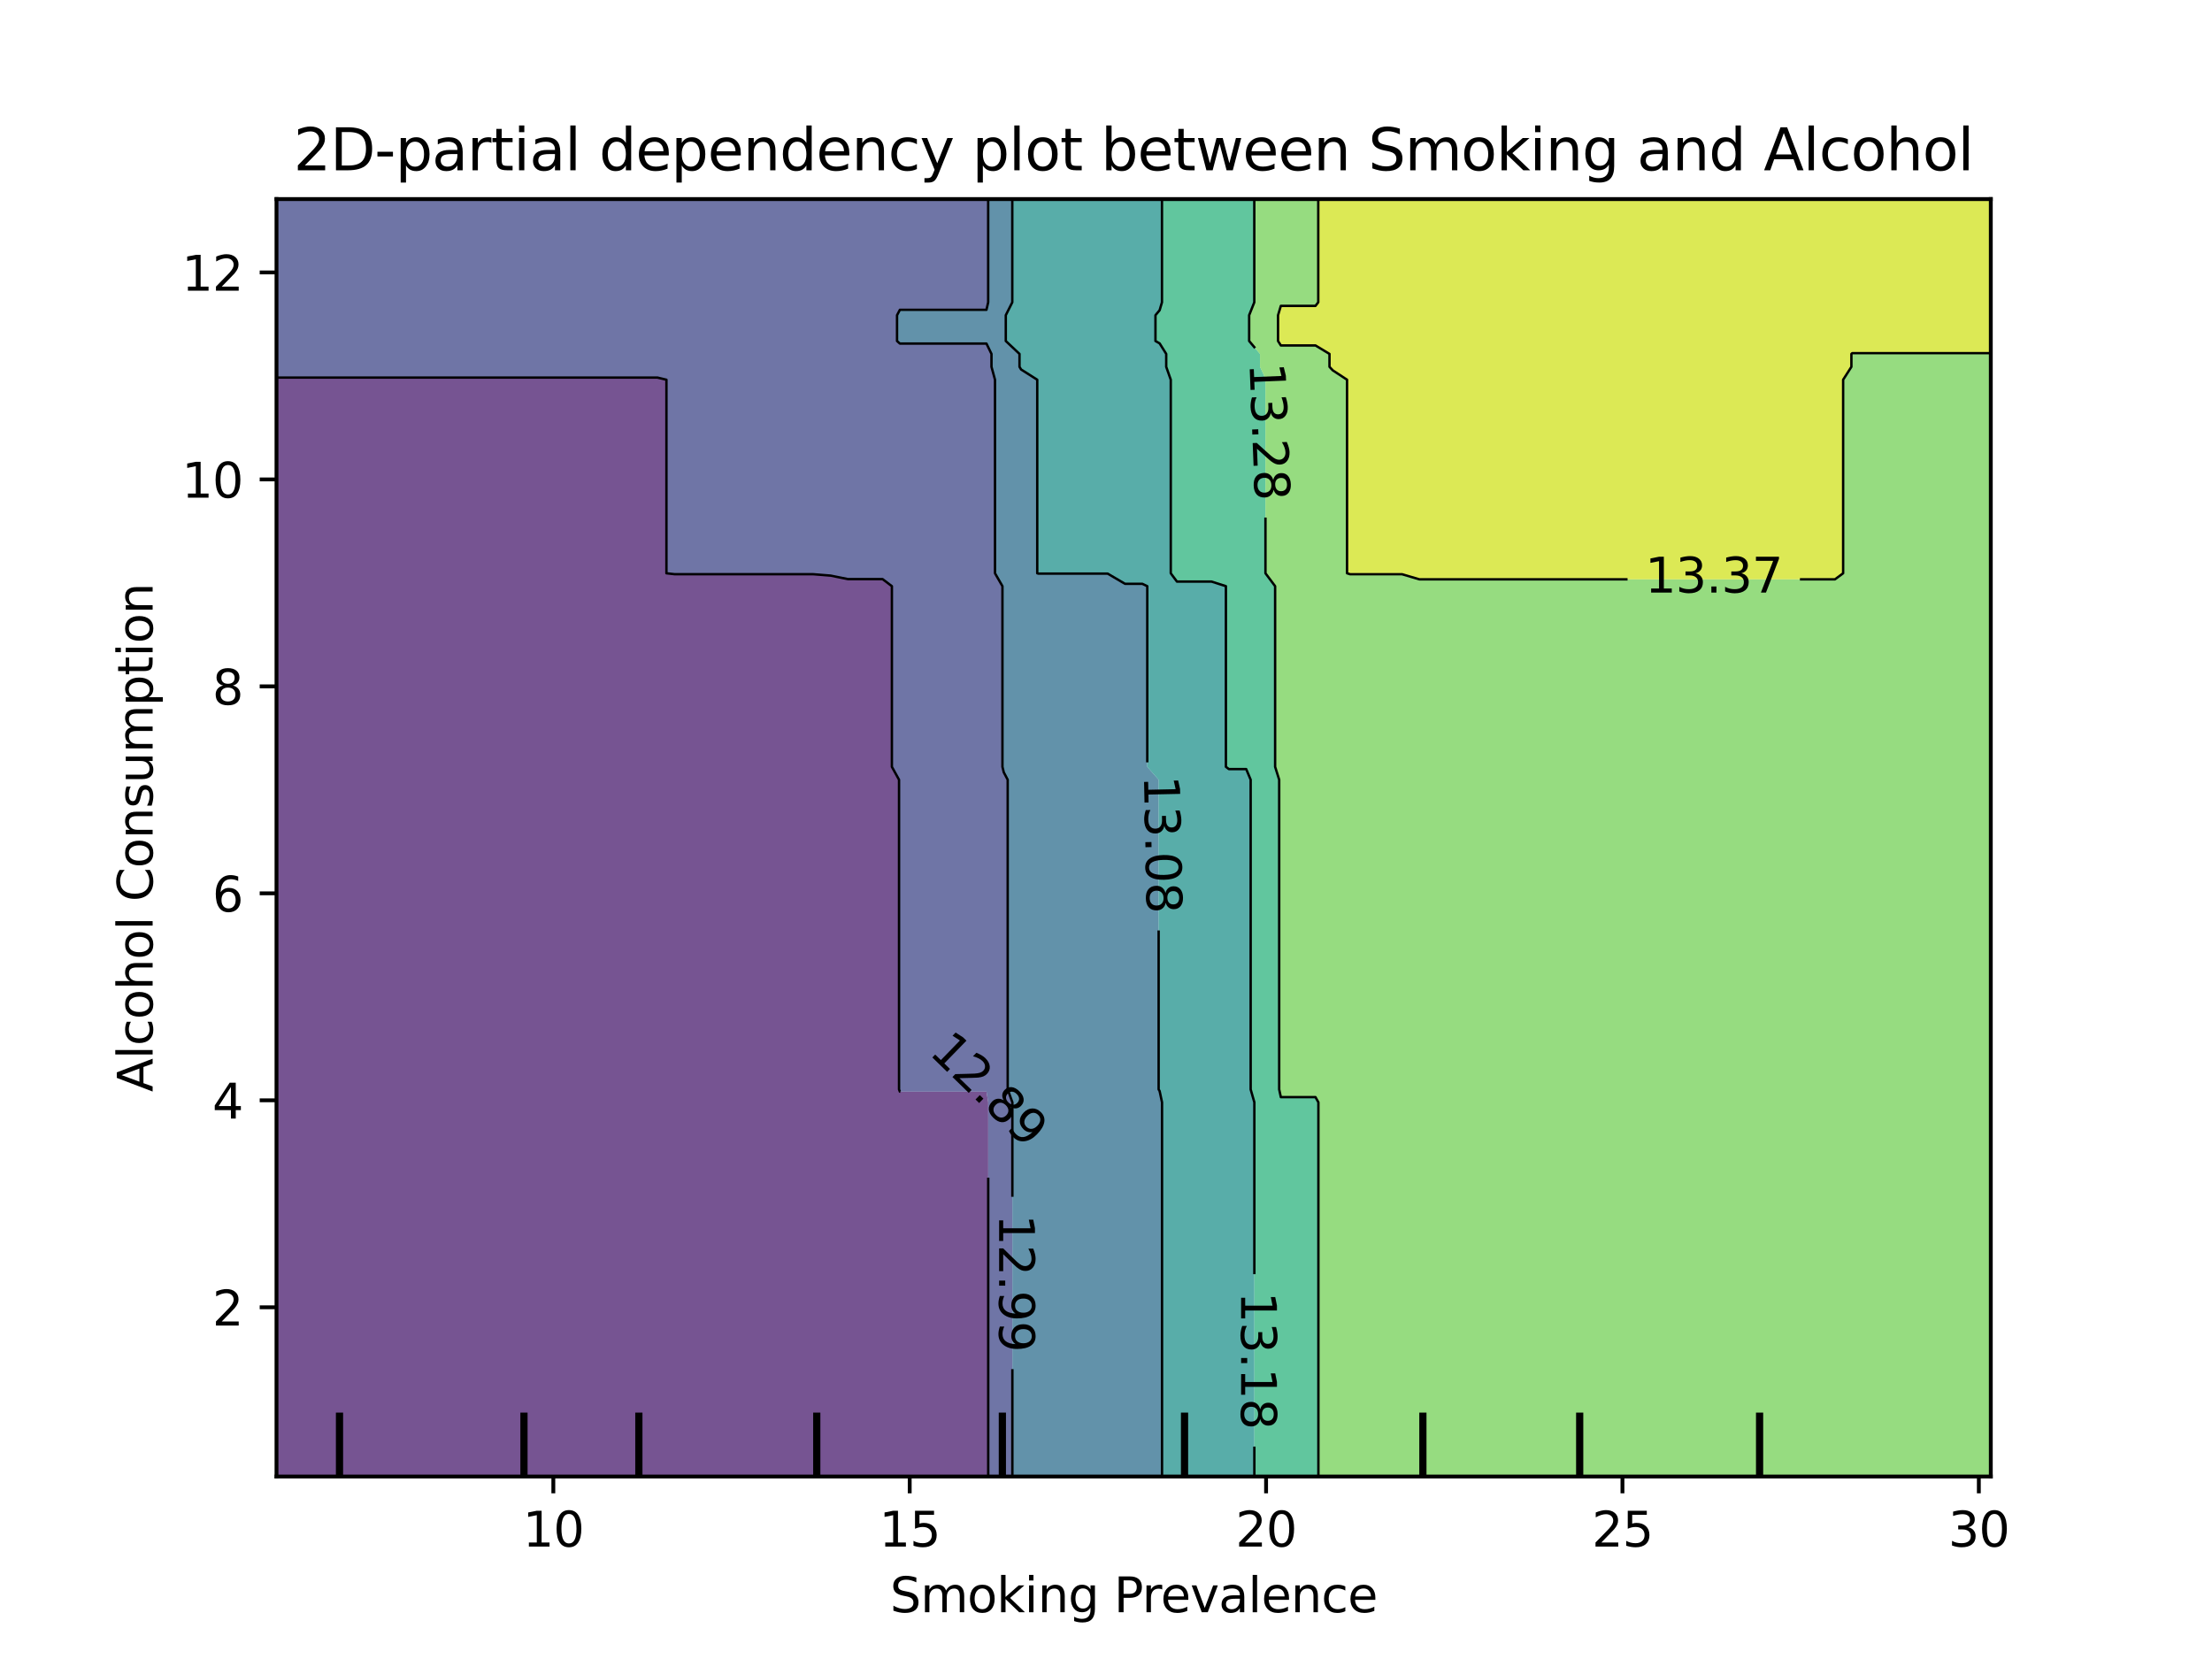 <?xml version="1.0" encoding="utf-8" standalone="no"?>
<!DOCTYPE svg PUBLIC "-//W3C//DTD SVG 1.1//EN"
  "http://www.w3.org/Graphics/SVG/1.1/DTD/svg11.dtd">
<svg xmlns:xlink="http://www.w3.org/1999/xlink" width="460.8pt" height="345.6pt" viewBox="0 0 460.8 345.6" xmlns="http://www.w3.org/2000/svg" version="1.1">
 <defs>
  <style type="text/css">*{stroke-linejoin: round; stroke-linecap: butt}</style>
 </defs>
 <g id="figure_1">
  <g id="patch_1">
   <path d="M 0 345.6 
L 460.8 345.6 
L 460.8 0 
L 0 0 
L 0 345.6 
z
" style="fill: none"/>
  </g>
  <g id="axes_1"/>
  <g id="axes_2">
   <g id="patch_2">
    <path d="M 57.6 307.584 
L 414.72 307.584 
L 414.72 41.472 
L 57.6 41.472 
L 57.6 307.584 
z
" style="fill: none"/>
   </g>
   <g id="PathCollection_1">
    <path d="M 61.207 307.584 
L 64.815 307.584 
L 68.422 307.584 
L 72.029 307.584 
L 75.636 307.584 
L 79.244 307.584 
L 82.851 307.584 
L 86.458 307.584 
L 90.065 307.584 
L 93.673 307.584 
L 97.28 307.584 
L 100.887 307.584 
L 104.495 307.584 
L 108.102 307.584 
L 111.709 307.584 
L 115.316 307.584 
L 118.924 307.584 
L 122.531 307.584 
L 126.138 307.584 
L 129.745 307.584 
L 133.353 307.584 
L 136.96 307.584 
L 140.567 307.584 
L 144.175 307.584 
L 147.782 307.584 
L 151.389 307.584 
L 154.996 307.584 
L 158.604 307.584 
L 162.211 307.584 
L 165.818 307.584 
L 169.425 307.584 
L 173.033 307.584 
L 176.64 307.584 
L 180.247 307.584 
L 183.855 307.584 
L 187.462 307.584 
L 191.069 307.584 
L 194.676 307.584 
L 198.284 307.584 
L 201.891 307.584 
L 205.498 307.584 
L 205.865 307.584 
L 205.865 304.896 
L 205.865 302.208 
L 205.865 299.52 
L 205.865 296.832 
L 205.865 294.144 
L 205.865 291.456 
L 205.865 288.768 
L 205.865 286.08 
L 205.865 283.392 
L 205.865 280.704 
L 205.865 278.016 
L 205.865 275.328 
L 205.865 272.64 
L 205.865 269.952 
L 205.865 267.264 
L 205.865 264.576 
L 205.865 261.888 
L 205.865 259.2 
L 205.865 256.512 
L 205.865 253.824 
L 205.865 251.136 
L 205.865 248.448 
L 205.865 245.76 
L 205.865 243.072 
L 205.865 240.384 
L 205.865 237.696 
L 205.865 235.008 
L 205.865 232.32 
L 205.865 229.632 
L 205.498 227.41 
L 201.891 227.41 
L 198.284 227.41 
L 194.676 227.41 
L 191.069 227.41 
L 187.462 227.41 
L 187.286 226.944 
L 187.286 224.256 
L 187.286 221.568 
L 187.286 218.88 
L 187.286 216.192 
L 187.286 213.504 
L 187.286 210.816 
L 187.286 208.128 
L 187.286 205.44 
L 187.286 202.752 
L 187.286 200.064 
L 187.286 197.376 
L 187.286 194.688 
L 187.286 192 
L 187.286 189.312 
L 187.286 186.624 
L 187.286 183.936 
L 187.286 181.248 
L 187.286 178.56 
L 187.286 175.872 
L 187.286 173.184 
L 187.286 170.496 
L 187.286 167.808 
L 187.286 165.12 
L 187.286 162.432 
L 185.796 159.744 
L 185.796 157.056 
L 185.796 154.368 
L 185.796 151.68 
L 185.796 148.992 
L 185.796 146.304 
L 185.796 143.616 
L 185.796 140.928 
L 185.796 138.24 
L 185.796 135.552 
L 185.796 132.864 
L 185.796 130.176 
L 185.796 127.488 
L 185.796 124.8 
L 185.796 122.112 
L 183.855 120.639 
L 180.247 120.639 
L 176.64 120.639 
L 173.033 119.912 
L 169.425 119.621 
L 165.818 119.621 
L 162.211 119.621 
L 158.604 119.621 
L 154.996 119.621 
L 151.389 119.621 
L 147.782 119.621 
L 144.175 119.621 
L 140.567 119.621 
L 138.831 119.424 
L 138.831 116.736 
L 138.831 114.048 
L 138.831 111.36 
L 138.831 108.672 
L 138.831 105.984 
L 138.831 103.296 
L 138.831 100.608 
L 138.831 97.92 
L 138.831 95.232 
L 138.831 92.544 
L 138.831 89.856 
L 138.831 87.168 
L 138.831 84.48 
L 138.831 81.792 
L 138.831 79.104 
L 136.96 78.657 
L 133.353 78.657 
L 129.745 78.657 
L 126.138 78.657 
L 122.531 78.657 
L 118.924 78.657 
L 115.316 78.657 
L 111.709 78.657 
L 108.102 78.657 
L 104.495 78.657 
L 100.887 78.657 
L 97.28 78.657 
L 93.673 78.657 
L 90.065 78.657 
L 86.458 78.657 
L 82.851 78.657 
L 79.244 78.657 
L 75.636 78.657 
L 72.029 78.657 
L 68.422 78.657 
L 64.815 78.657 
L 61.207 78.657 
L 57.6 78.657 
L 57.6 79.104 
L 57.6 81.792 
L 57.6 84.48 
L 57.6 87.168 
L 57.6 89.856 
L 57.6 92.544 
L 57.6 95.232 
L 57.6 97.92 
L 57.6 100.608 
L 57.6 103.296 
L 57.6 105.984 
L 57.6 108.672 
L 57.6 111.36 
L 57.6 114.048 
L 57.6 116.736 
L 57.6 119.424 
L 57.6 122.112 
L 57.6 124.8 
L 57.6 127.488 
L 57.6 130.176 
L 57.6 132.864 
L 57.6 135.552 
L 57.6 138.24 
L 57.6 140.928 
L 57.6 143.616 
L 57.6 146.304 
L 57.6 148.992 
L 57.6 151.68 
L 57.6 154.368 
L 57.6 157.056 
L 57.6 159.744 
L 57.6 162.432 
L 57.6 165.12 
L 57.6 167.808 
L 57.6 170.496 
L 57.6 173.184 
L 57.6 175.872 
L 57.6 178.56 
L 57.6 181.248 
L 57.6 183.936 
L 57.6 186.624 
L 57.6 189.312 
L 57.6 192 
L 57.6 194.688 
L 57.6 197.376 
L 57.6 200.064 
L 57.6 202.752 
L 57.6 205.44 
L 57.6 208.128 
L 57.6 210.816 
L 57.6 213.504 
L 57.6 216.192 
L 57.6 218.88 
L 57.6 221.568 
L 57.6 224.256 
L 57.6 226.944 
L 57.6 229.632 
L 57.6 232.32 
L 57.6 235.008 
L 57.6 237.696 
L 57.6 240.384 
L 57.6 243.072 
L 57.6 245.76 
L 57.6 248.448 
L 57.6 251.136 
L 57.6 253.824 
L 57.6 256.512 
L 57.6 259.2 
L 57.6 261.888 
L 57.6 264.576 
L 57.6 267.264 
L 57.6 269.952 
L 57.6 272.64 
L 57.6 275.328 
L 57.6 278.016 
L 57.6 280.704 
L 57.6 283.392 
L 57.6 286.08 
L 57.6 288.768 
L 57.6 291.456 
L 57.6 294.144 
L 57.6 296.832 
L 57.6 299.52 
L 57.6 302.208 
L 57.6 304.896 
L 57.6 307.584 
z
" clip-path="url(#p5133f7cf39)" style="fill: #481b6d; fill-opacity: 0.75"/>
   </g>
   <g id="PathCollection_2">
    <path d="M 209.105 307.584 
L 210.895 307.584 
L 210.895 304.896 
L 210.895 302.208 
L 210.895 299.52 
L 210.895 296.832 
L 210.895 294.144 
L 210.895 291.456 
L 210.895 288.768 
L 210.895 286.08 
L 210.895 283.392 
L 210.895 280.704 
L 210.895 278.016 
L 210.895 275.328 
L 210.895 272.64 
L 210.895 269.952 
L 210.895 267.264 
L 210.895 264.576 
L 210.895 261.888 
L 210.895 259.2 
L 210.895 256.512 
L 210.895 253.824 
L 210.895 251.136 
L 210.895 248.448 
L 210.895 245.76 
L 210.895 243.072 
L 210.895 240.384 
L 210.895 237.696 
L 210.895 235.008 
L 210.895 232.32 
L 210.895 229.632 
L 209.922 226.944 
L 209.922 224.256 
L 209.922 221.568 
L 209.922 218.88 
L 209.922 216.192 
L 209.922 213.504 
L 209.922 210.816 
L 209.922 208.128 
L 209.922 205.44 
L 209.922 202.752 
L 209.922 200.064 
L 209.922 197.376 
L 209.922 194.688 
L 209.922 192 
L 209.922 189.312 
L 209.922 186.624 
L 209.922 183.936 
L 209.922 181.248 
L 209.922 178.56 
L 209.922 175.872 
L 209.922 173.184 
L 209.922 170.496 
L 209.922 167.808 
L 209.922 165.12 
L 209.922 162.432 
L 209.105 160.892 
L 208.827 159.744 
L 208.827 157.056 
L 208.827 154.368 
L 208.827 151.68 
L 208.827 148.992 
L 208.827 146.304 
L 208.827 143.616 
L 208.827 140.928 
L 208.827 138.24 
L 208.827 135.552 
L 208.827 132.864 
L 208.827 130.176 
L 208.827 127.488 
L 208.827 124.8 
L 208.827 122.112 
L 207.278 119.424 
L 207.278 116.736 
L 207.278 114.048 
L 207.278 111.36 
L 207.278 108.672 
L 207.278 105.984 
L 207.278 103.296 
L 207.278 100.608 
L 207.278 97.92 
L 207.278 95.232 
L 207.278 92.544 
L 207.278 89.856 
L 207.278 87.168 
L 207.278 84.48 
L 207.278 81.792 
L 207.278 79.104 
L 206.544 76.416 
L 206.544 73.728 
L 205.498 71.573 
L 201.891 71.573 
L 198.284 71.573 
L 194.676 71.573 
L 191.069 71.573 
L 187.462 71.573 
L 186.87 71.04 
L 186.87 68.352 
L 186.87 65.664 
L 187.462 64.538 
L 191.069 64.538 
L 194.676 64.538 
L 198.284 64.538 
L 201.891 64.538 
L 205.498 64.538 
L 205.857 62.976 
L 205.857 60.288 
L 205.857 57.6 
L 205.857 54.912 
L 205.857 52.224 
L 205.857 49.536 
L 205.857 46.848 
L 205.857 44.16 
L 205.857 41.472 
L 205.498 41.472 
L 201.891 41.472 
L 198.284 41.472 
L 194.676 41.472 
L 191.069 41.472 
L 187.462 41.472 
L 183.855 41.472 
L 180.247 41.472 
L 176.64 41.472 
L 173.033 41.472 
L 169.425 41.472 
L 165.818 41.472 
L 162.211 41.472 
L 158.604 41.472 
L 154.996 41.472 
L 151.389 41.472 
L 147.782 41.472 
L 144.175 41.472 
L 140.567 41.472 
L 136.96 41.472 
L 133.353 41.472 
L 129.745 41.472 
L 126.138 41.472 
L 122.531 41.472 
L 118.924 41.472 
L 115.316 41.472 
L 111.709 41.472 
L 108.102 41.472 
L 104.495 41.472 
L 100.887 41.472 
L 97.28 41.472 
L 93.673 41.472 
L 90.065 41.472 
L 86.458 41.472 
L 82.851 41.472 
L 79.244 41.472 
L 75.636 41.472 
L 72.029 41.472 
L 68.422 41.472 
L 64.815 41.472 
L 61.207 41.472 
L 57.6 41.472 
L 57.6 44.16 
L 57.6 46.848 
L 57.6 49.536 
L 57.6 52.224 
L 57.6 54.912 
L 57.6 57.6 
L 57.6 60.288 
L 57.6 62.976 
L 57.6 65.664 
L 57.6 68.352 
L 57.6 71.04 
L 57.6 73.728 
L 57.6 76.416 
L 57.6 78.657 
L 61.207 78.657 
L 64.815 78.657 
L 68.422 78.657 
L 72.029 78.657 
L 75.636 78.657 
L 79.244 78.657 
L 82.851 78.657 
L 86.458 78.657 
L 90.065 78.657 
L 93.673 78.657 
L 97.28 78.657 
L 100.887 78.657 
L 104.495 78.657 
L 108.102 78.657 
L 111.709 78.657 
L 115.316 78.657 
L 118.924 78.657 
L 122.531 78.657 
L 126.138 78.657 
L 129.745 78.657 
L 133.353 78.657 
L 136.96 78.657 
L 138.831 79.104 
L 138.831 81.792 
L 138.831 84.48 
L 138.831 87.168 
L 138.831 89.856 
L 138.831 92.544 
L 138.831 95.232 
L 138.831 97.92 
L 138.831 100.608 
L 138.831 103.296 
L 138.831 105.984 
L 138.831 108.672 
L 138.831 111.36 
L 138.831 114.048 
L 138.831 116.736 
L 138.831 119.424 
L 140.567 119.621 
L 144.175 119.621 
L 147.782 119.621 
L 151.389 119.621 
L 154.996 119.621 
L 158.604 119.621 
L 162.211 119.621 
L 165.818 119.621 
L 169.425 119.621 
L 173.033 119.912 
L 176.64 120.639 
L 180.247 120.639 
L 183.855 120.639 
L 185.796 122.112 
L 185.796 124.8 
L 185.796 127.488 
L 185.796 130.176 
L 185.796 132.864 
L 185.796 135.552 
L 185.796 138.24 
L 185.796 140.928 
L 185.796 143.616 
L 185.796 146.304 
L 185.796 148.992 
L 185.796 151.68 
L 185.796 154.368 
L 185.796 157.056 
L 185.796 159.744 
L 187.286 162.432 
L 187.286 165.12 
L 187.286 167.808 
L 187.286 170.496 
L 187.286 173.184 
L 187.286 175.872 
L 187.286 178.56 
L 187.286 181.248 
L 187.286 183.936 
L 187.286 186.624 
L 187.286 189.312 
L 187.286 192 
L 187.286 194.688 
L 187.286 197.376 
L 187.286 200.064 
L 187.286 202.752 
L 187.286 205.44 
L 187.286 208.128 
L 187.286 210.816 
L 187.286 213.504 
L 187.286 216.192 
L 187.286 218.88 
L 187.286 221.568 
L 187.286 224.256 
L 187.286 226.944 
L 187.462 227.41 
L 191.069 227.41 
L 194.676 227.41 
L 198.284 227.41 
L 201.891 227.41 
L 205.498 227.41 
L 205.865 229.632 
L 205.865 232.32 
L 205.865 235.008 
L 205.865 237.696 
L 205.865 240.384 
L 205.865 243.072 
L 205.865 245.76 
L 205.865 248.448 
L 205.865 251.136 
L 205.865 253.824 
L 205.865 256.512 
L 205.865 259.2 
L 205.865 261.888 
L 205.865 264.576 
L 205.865 267.264 
L 205.865 269.952 
L 205.865 272.64 
L 205.865 275.328 
L 205.865 278.016 
L 205.865 280.704 
L 205.865 283.392 
L 205.865 286.08 
L 205.865 288.768 
L 205.865 291.456 
L 205.865 294.144 
L 205.865 296.832 
L 205.865 299.52 
L 205.865 302.208 
L 205.865 304.896 
L 205.865 307.584 
z
" clip-path="url(#p5133f7cf39)" style="fill: #3f4788; fill-opacity: 0.75"/>
   </g>
   <g id="PathCollection_3">
    <path d="M 212.713 307.584 
L 216.32 307.584 
L 219.927 307.584 
L 223.535 307.584 
L 227.142 307.584 
L 230.749 307.584 
L 234.356 307.584 
L 237.964 307.584 
L 241.571 307.584 
L 242.071 307.584 
L 242.071 304.896 
L 242.071 302.208 
L 242.071 299.52 
L 242.071 296.832 
L 242.071 294.144 
L 242.071 291.456 
L 242.071 288.768 
L 242.071 286.08 
L 242.071 283.392 
L 242.071 280.704 
L 242.071 278.016 
L 242.071 275.328 
L 242.071 272.64 
L 242.071 269.952 
L 242.071 267.264 
L 242.071 264.576 
L 242.071 261.888 
L 242.071 259.2 
L 242.071 256.512 
L 242.071 253.824 
L 242.071 251.136 
L 242.071 248.448 
L 242.071 245.76 
L 242.071 243.072 
L 242.071 240.384 
L 242.071 237.696 
L 242.071 235.008 
L 242.071 232.32 
L 242.071 229.632 
L 241.571 227.286 
L 241.365 226.944 
L 241.365 224.256 
L 241.365 221.568 
L 241.365 218.88 
L 241.365 216.192 
L 241.365 213.504 
L 241.365 210.816 
L 241.365 208.128 
L 241.365 205.44 
L 241.365 202.752 
L 241.365 200.064 
L 241.365 197.376 
L 241.365 194.688 
L 241.365 192 
L 241.365 189.312 
L 241.365 186.624 
L 241.365 183.936 
L 241.365 181.248 
L 241.365 178.56 
L 241.365 175.872 
L 241.365 173.184 
L 241.365 170.496 
L 241.365 167.808 
L 241.365 165.12 
L 241.365 162.432 
L 238.999 159.744 
L 238.999 157.056 
L 238.999 154.368 
L 238.999 151.68 
L 238.999 148.992 
L 238.999 146.304 
L 238.999 143.616 
L 238.999 140.928 
L 238.999 138.24 
L 238.999 135.552 
L 238.999 132.864 
L 238.999 130.176 
L 238.999 127.488 
L 238.999 124.8 
L 238.999 122.112 
L 237.964 121.617 
L 234.356 121.617 
L 230.749 119.497 
L 227.142 119.497 
L 223.535 119.497 
L 219.927 119.497 
L 216.32 119.497 
L 216.078 119.424 
L 216.078 116.736 
L 216.078 114.048 
L 216.078 111.36 
L 216.078 108.672 
L 216.078 105.984 
L 216.078 103.296 
L 216.078 100.608 
L 216.078 97.92 
L 216.078 95.232 
L 216.078 92.544 
L 216.078 89.856 
L 216.078 87.168 
L 216.078 84.48 
L 216.078 81.792 
L 216.078 79.104 
L 212.713 76.97 
L 212.381 76.416 
L 212.381 73.728 
L 209.524 71.04 
L 209.524 68.352 
L 209.524 65.664 
L 210.878 62.976 
L 210.878 60.288 
L 210.878 57.6 
L 210.878 54.912 
L 210.878 52.224 
L 210.878 49.536 
L 210.878 46.848 
L 210.878 44.16 
L 210.878 41.472 
L 209.105 41.472 
L 205.857 41.472 
L 205.857 44.16 
L 205.857 46.848 
L 205.857 49.536 
L 205.857 52.224 
L 205.857 54.912 
L 205.857 57.6 
L 205.857 60.288 
L 205.857 62.976 
L 205.498 64.538 
L 201.891 64.538 
L 198.284 64.538 
L 194.676 64.538 
L 191.069 64.538 
L 187.462 64.538 
L 186.87 65.664 
L 186.87 68.352 
L 186.87 71.04 
L 187.462 71.573 
L 191.069 71.573 
L 194.676 71.573 
L 198.284 71.573 
L 201.891 71.573 
L 205.498 71.573 
L 206.544 73.728 
L 206.544 76.416 
L 207.278 79.104 
L 207.278 81.792 
L 207.278 84.48 
L 207.278 87.168 
L 207.278 89.856 
L 207.278 92.544 
L 207.278 95.232 
L 207.278 97.92 
L 207.278 100.608 
L 207.278 103.296 
L 207.278 105.984 
L 207.278 108.672 
L 207.278 111.36 
L 207.278 114.048 
L 207.278 116.736 
L 207.278 119.424 
L 208.827 122.112 
L 208.827 124.8 
L 208.827 127.488 
L 208.827 130.176 
L 208.827 132.864 
L 208.827 135.552 
L 208.827 138.24 
L 208.827 140.928 
L 208.827 143.616 
L 208.827 146.304 
L 208.827 148.992 
L 208.827 151.68 
L 208.827 154.368 
L 208.827 157.056 
L 208.827 159.744 
L 209.105 160.892 
L 209.922 162.432 
L 209.922 165.12 
L 209.922 167.808 
L 209.922 170.496 
L 209.922 173.184 
L 209.922 175.872 
L 209.922 178.56 
L 209.922 181.248 
L 209.922 183.936 
L 209.922 186.624 
L 209.922 189.312 
L 209.922 192 
L 209.922 194.688 
L 209.922 197.376 
L 209.922 200.064 
L 209.922 202.752 
L 209.922 205.44 
L 209.922 208.128 
L 209.922 210.816 
L 209.922 213.504 
L 209.922 216.192 
L 209.922 218.88 
L 209.922 221.568 
L 209.922 224.256 
L 209.922 226.944 
L 210.895 229.632 
L 210.895 232.32 
L 210.895 235.008 
L 210.895 237.696 
L 210.895 240.384 
L 210.895 243.072 
L 210.895 245.76 
L 210.895 248.448 
L 210.895 251.136 
L 210.895 253.824 
L 210.895 256.512 
L 210.895 259.2 
L 210.895 261.888 
L 210.895 264.576 
L 210.895 267.264 
L 210.895 269.952 
L 210.895 272.64 
L 210.895 275.328 
L 210.895 278.016 
L 210.895 280.704 
L 210.895 283.392 
L 210.895 286.08 
L 210.895 288.768 
L 210.895 291.456 
L 210.895 294.144 
L 210.895 296.832 
L 210.895 299.52 
L 210.895 302.208 
L 210.895 304.896 
L 210.895 307.584 
z
" clip-path="url(#p5133f7cf39)" style="fill: #2e6e8e; fill-opacity: 0.75"/>
   </g>
   <g id="PathCollection_4">
    <path d="M 245.178 307.584 
L 248.785 307.584 
L 252.393 307.584 
L 256 307.584 
L 259.607 307.584 
L 261.306 307.584 
L 261.306 304.896 
L 261.306 302.208 
L 261.306 299.52 
L 261.306 296.832 
L 261.306 294.144 
L 261.306 291.456 
L 261.306 288.768 
L 261.306 286.08 
L 261.306 283.392 
L 261.306 280.704 
L 261.306 278.016 
L 261.306 275.328 
L 261.306 272.64 
L 261.306 269.952 
L 261.306 267.264 
L 261.306 264.576 
L 261.306 261.888 
L 261.306 259.2 
L 261.306 256.512 
L 261.306 253.824 
L 261.306 251.136 
L 261.306 248.448 
L 261.306 245.76 
L 261.306 243.072 
L 261.306 240.384 
L 261.306 237.696 
L 261.306 235.008 
L 261.306 232.32 
L 261.306 229.632 
L 260.536 226.944 
L 260.536 224.256 
L 260.536 221.568 
L 260.536 218.88 
L 260.536 216.192 
L 260.536 213.504 
L 260.536 210.816 
L 260.536 208.128 
L 260.536 205.44 
L 260.536 202.752 
L 260.536 200.064 
L 260.536 197.376 
L 260.536 194.688 
L 260.536 192 
L 260.536 189.312 
L 260.536 186.624 
L 260.536 183.936 
L 260.536 181.248 
L 260.536 178.56 
L 260.536 175.872 
L 260.536 173.184 
L 260.536 170.496 
L 260.536 167.808 
L 260.536 165.12 
L 260.536 162.432 
L 259.607 160.218 
L 256 160.218 
L 255.379 159.744 
L 255.379 157.056 
L 255.379 154.368 
L 255.379 151.68 
L 255.379 148.992 
L 255.379 146.304 
L 255.379 143.616 
L 255.379 140.928 
L 255.379 138.24 
L 255.379 135.552 
L 255.379 132.864 
L 255.379 130.176 
L 255.379 127.488 
L 255.379 124.8 
L 255.379 122.112 
L 252.393 121.155 
L 248.785 121.155 
L 245.178 121.155 
L 243.892 119.424 
L 243.892 116.736 
L 243.892 114.048 
L 243.892 111.36 
L 243.892 108.672 
L 243.892 105.984 
L 243.892 103.296 
L 243.892 100.608 
L 243.892 97.92 
L 243.892 95.232 
L 243.892 92.544 
L 243.892 89.856 
L 243.892 87.168 
L 243.892 84.48 
L 243.892 81.792 
L 243.892 79.104 
L 242.945 76.416 
L 242.945 73.728 
L 241.571 71.531 
L 240.705 71.04 
L 240.705 68.352 
L 240.705 65.664 
L 241.571 64.627 
L 242.06 62.976 
L 242.06 60.288 
L 242.06 57.6 
L 242.06 54.912 
L 242.06 52.224 
L 242.06 49.536 
L 242.06 46.848 
L 242.06 44.16 
L 242.06 41.472 
L 241.571 41.472 
L 237.964 41.472 
L 234.356 41.472 
L 230.749 41.472 
L 227.142 41.472 
L 223.535 41.472 
L 219.927 41.472 
L 216.32 41.472 
L 212.713 41.472 
L 210.878 41.472 
L 210.878 44.16 
L 210.878 46.848 
L 210.878 49.536 
L 210.878 52.224 
L 210.878 54.912 
L 210.878 57.6 
L 210.878 60.288 
L 210.878 62.976 
L 209.524 65.664 
L 209.524 68.352 
L 209.524 71.04 
L 212.381 73.728 
L 212.381 76.416 
L 212.713 76.97 
L 216.078 79.104 
L 216.078 81.792 
L 216.078 84.48 
L 216.078 87.168 
L 216.078 89.856 
L 216.078 92.544 
L 216.078 95.232 
L 216.078 97.92 
L 216.078 100.608 
L 216.078 103.296 
L 216.078 105.984 
L 216.078 108.672 
L 216.078 111.36 
L 216.078 114.048 
L 216.078 116.736 
L 216.078 119.424 
L 216.32 119.497 
L 219.927 119.497 
L 223.535 119.497 
L 227.142 119.497 
L 230.749 119.497 
L 234.356 121.617 
L 237.964 121.617 
L 238.999 122.112 
L 238.999 124.8 
L 238.999 127.488 
L 238.999 130.176 
L 238.999 132.864 
L 238.999 135.552 
L 238.999 138.24 
L 238.999 140.928 
L 238.999 143.616 
L 238.999 146.304 
L 238.999 148.992 
L 238.999 151.68 
L 238.999 154.368 
L 238.999 157.056 
L 238.999 159.744 
L 241.365 162.432 
L 241.365 165.12 
L 241.365 167.808 
L 241.365 170.496 
L 241.365 173.184 
L 241.365 175.872 
L 241.365 178.56 
L 241.365 181.248 
L 241.365 183.936 
L 241.365 186.624 
L 241.365 189.312 
L 241.365 192 
L 241.365 194.688 
L 241.365 197.376 
L 241.365 200.064 
L 241.365 202.752 
L 241.365 205.44 
L 241.365 208.128 
L 241.365 210.816 
L 241.365 213.504 
L 241.365 216.192 
L 241.365 218.88 
L 241.365 221.568 
L 241.365 224.256 
L 241.365 226.944 
L 241.571 227.286 
L 242.071 229.632 
L 242.071 232.32 
L 242.071 235.008 
L 242.071 237.696 
L 242.071 240.384 
L 242.071 243.072 
L 242.071 245.76 
L 242.071 248.448 
L 242.071 251.136 
L 242.071 253.824 
L 242.071 256.512 
L 242.071 259.2 
L 242.071 261.888 
L 242.071 264.576 
L 242.071 267.264 
L 242.071 269.952 
L 242.071 272.64 
L 242.071 275.328 
L 242.071 278.016 
L 242.071 280.704 
L 242.071 283.392 
L 242.071 286.08 
L 242.071 288.768 
L 242.071 291.456 
L 242.071 294.144 
L 242.071 296.832 
L 242.071 299.52 
L 242.071 302.208 
L 242.071 304.896 
L 242.071 307.584 
z
" clip-path="url(#p5133f7cf39)" style="fill: #21918c; fill-opacity: 0.75"/>
   </g>
   <g id="PathCollection_5">
    <path d="M 263.215 307.584 
L 266.822 307.584 
L 270.429 307.584 
L 274.036 307.584 
L 274.646 307.584 
L 274.646 304.896 
L 274.646 302.208 
L 274.646 299.52 
L 274.646 296.832 
L 274.646 294.144 
L 274.646 291.456 
L 274.646 288.768 
L 274.646 286.08 
L 274.646 283.392 
L 274.646 280.704 
L 274.646 278.016 
L 274.646 275.328 
L 274.646 272.64 
L 274.646 269.952 
L 274.646 267.264 
L 274.646 264.576 
L 274.646 261.888 
L 274.646 259.2 
L 274.646 256.512 
L 274.646 253.824 
L 274.646 251.136 
L 274.646 248.448 
L 274.646 245.76 
L 274.646 243.072 
L 274.646 240.384 
L 274.646 237.696 
L 274.646 235.008 
L 274.646 232.32 
L 274.646 229.632 
L 274.036 228.549 
L 270.429 228.549 
L 266.822 228.549 
L 266.477 226.944 
L 266.477 224.256 
L 266.477 221.568 
L 266.477 218.88 
L 266.477 216.192 
L 266.477 213.504 
L 266.477 210.816 
L 266.477 208.128 
L 266.477 205.44 
L 266.477 202.752 
L 266.477 200.064 
L 266.477 197.376 
L 266.477 194.688 
L 266.477 192 
L 266.477 189.312 
L 266.477 186.624 
L 266.477 183.936 
L 266.477 181.248 
L 266.477 178.56 
L 266.477 175.872 
L 266.477 173.184 
L 266.477 170.496 
L 266.477 167.808 
L 266.477 165.12 
L 266.477 162.432 
L 265.632 159.744 
L 265.632 157.056 
L 265.632 154.368 
L 265.632 151.68 
L 265.632 148.992 
L 265.632 146.304 
L 265.632 143.616 
L 265.632 140.928 
L 265.632 138.24 
L 265.632 135.552 
L 265.632 132.864 
L 265.632 130.176 
L 265.632 127.488 
L 265.632 124.8 
L 265.632 122.112 
L 263.619 119.424 
L 263.619 116.736 
L 263.619 114.048 
L 263.619 111.36 
L 263.619 108.672 
L 263.619 105.984 
L 263.619 103.296 
L 263.619 100.608 
L 263.619 97.92 
L 263.619 95.232 
L 263.619 92.544 
L 263.619 89.856 
L 263.619 87.168 
L 263.619 84.48 
L 263.619 81.792 
L 263.619 79.104 
L 263.215 77.964 
L 262.481 76.416 
L 262.481 73.728 
L 260.221 71.04 
L 260.221 68.352 
L 260.221 65.664 
L 261.292 62.976 
L 261.292 60.288 
L 261.292 57.6 
L 261.292 54.912 
L 261.292 52.224 
L 261.292 49.536 
L 261.292 46.848 
L 261.292 44.16 
L 261.292 41.472 
L 259.607 41.472 
L 256 41.472 
L 252.393 41.472 
L 248.785 41.472 
L 245.178 41.472 
L 242.06 41.472 
L 242.06 44.16 
L 242.06 46.848 
L 242.06 49.536 
L 242.06 52.224 
L 242.06 54.912 
L 242.06 57.6 
L 242.06 60.288 
L 242.06 62.976 
L 241.571 64.627 
L 240.705 65.664 
L 240.705 68.352 
L 240.705 71.04 
L 241.571 71.531 
L 242.945 73.728 
L 242.945 76.416 
L 243.892 79.104 
L 243.892 81.792 
L 243.892 84.48 
L 243.892 87.168 
L 243.892 89.856 
L 243.892 92.544 
L 243.892 95.232 
L 243.892 97.92 
L 243.892 100.608 
L 243.892 103.296 
L 243.892 105.984 
L 243.892 108.672 
L 243.892 111.36 
L 243.892 114.048 
L 243.892 116.736 
L 243.892 119.424 
L 245.178 121.155 
L 248.785 121.155 
L 252.393 121.155 
L 255.379 122.112 
L 255.379 124.8 
L 255.379 127.488 
L 255.379 130.176 
L 255.379 132.864 
L 255.379 135.552 
L 255.379 138.24 
L 255.379 140.928 
L 255.379 143.616 
L 255.379 146.304 
L 255.379 148.992 
L 255.379 151.68 
L 255.379 154.368 
L 255.379 157.056 
L 255.379 159.744 
L 256 160.218 
L 259.607 160.218 
L 260.536 162.432 
L 260.536 165.12 
L 260.536 167.808 
L 260.536 170.496 
L 260.536 173.184 
L 260.536 175.872 
L 260.536 178.56 
L 260.536 181.248 
L 260.536 183.936 
L 260.536 186.624 
L 260.536 189.312 
L 260.536 192 
L 260.536 194.688 
L 260.536 197.376 
L 260.536 200.064 
L 260.536 202.752 
L 260.536 205.44 
L 260.536 208.128 
L 260.536 210.816 
L 260.536 213.504 
L 260.536 216.192 
L 260.536 218.88 
L 260.536 221.568 
L 260.536 224.256 
L 260.536 226.944 
L 261.306 229.632 
L 261.306 232.32 
L 261.306 235.008 
L 261.306 237.696 
L 261.306 240.384 
L 261.306 243.072 
L 261.306 245.76 
L 261.306 248.448 
L 261.306 251.136 
L 261.306 253.824 
L 261.306 256.512 
L 261.306 259.2 
L 261.306 261.888 
L 261.306 264.576 
L 261.306 267.264 
L 261.306 269.952 
L 261.306 272.64 
L 261.306 275.328 
L 261.306 278.016 
L 261.306 280.704 
L 261.306 283.392 
L 261.306 286.08 
L 261.306 288.768 
L 261.306 291.456 
L 261.306 294.144 
L 261.306 296.832 
L 261.306 299.52 
L 261.306 302.208 
L 261.306 304.896 
L 261.306 307.584 
z
" clip-path="url(#p5133f7cf39)" style="fill: #2db27d; fill-opacity: 0.75"/>
   </g>
   <g id="PathCollection_6">
    <path d="M 277.644 307.584 
L 281.251 307.584 
L 284.858 307.584 
L 288.465 307.584 
L 292.073 307.584 
L 295.68 307.584 
L 299.287 307.584 
L 302.895 307.584 
L 306.502 307.584 
L 310.109 307.584 
L 313.716 307.584 
L 317.324 307.584 
L 320.931 307.584 
L 324.538 307.584 
L 328.145 307.584 
L 331.753 307.584 
L 335.36 307.584 
L 338.967 307.584 
L 342.575 307.584 
L 346.182 307.584 
L 349.789 307.584 
L 353.396 307.584 
L 357.004 307.584 
L 360.611 307.584 
L 364.218 307.584 
L 367.825 307.584 
L 371.433 307.584 
L 375.04 307.584 
L 378.647 307.584 
L 382.255 307.584 
L 385.862 307.584 
L 389.469 307.584 
L 393.076 307.584 
L 396.684 307.584 
L 400.291 307.584 
L 403.898 307.584 
L 407.505 307.584 
L 411.113 307.584 
L 414.72 307.584 
L 414.72 304.896 
L 414.72 302.208 
L 414.72 299.52 
L 414.72 296.832 
L 414.72 294.144 
L 414.72 291.456 
L 414.72 288.768 
L 414.72 286.08 
L 414.72 283.392 
L 414.72 280.704 
L 414.72 278.016 
L 414.72 275.328 
L 414.72 272.64 
L 414.72 269.952 
L 414.72 267.264 
L 414.72 264.576 
L 414.72 261.888 
L 414.72 259.2 
L 414.72 256.512 
L 414.72 253.824 
L 414.72 251.136 
L 414.72 248.448 
L 414.72 245.76 
L 414.72 243.072 
L 414.72 240.384 
L 414.72 237.696 
L 414.72 235.008 
L 414.72 232.32 
L 414.72 229.632 
L 414.72 226.944 
L 414.72 224.256 
L 414.72 221.568 
L 414.72 218.88 
L 414.72 216.192 
L 414.72 213.504 
L 414.72 210.816 
L 414.72 208.128 
L 414.72 205.44 
L 414.72 202.752 
L 414.72 200.064 
L 414.72 197.376 
L 414.72 194.688 
L 414.72 192 
L 414.72 189.312 
L 414.72 186.624 
L 414.72 183.936 
L 414.72 181.248 
L 414.72 178.56 
L 414.72 175.872 
L 414.72 173.184 
L 414.72 170.496 
L 414.72 167.808 
L 414.72 165.12 
L 414.72 162.432 
L 414.72 159.744 
L 414.72 157.056 
L 414.72 154.368 
L 414.72 151.68 
L 414.72 148.992 
L 414.72 146.304 
L 414.72 143.616 
L 414.72 140.928 
L 414.72 138.24 
L 414.72 135.552 
L 414.72 132.864 
L 414.72 130.176 
L 414.72 127.488 
L 414.72 124.8 
L 414.72 122.112 
L 414.72 119.424 
L 414.72 116.736 
L 414.72 114.048 
L 414.72 111.36 
L 414.72 108.672 
L 414.72 105.984 
L 414.72 103.296 
L 414.72 100.608 
L 414.72 97.92 
L 414.72 95.232 
L 414.72 92.544 
L 414.72 89.856 
L 414.72 87.168 
L 414.72 84.48 
L 414.72 81.792 
L 414.72 79.104 
L 414.72 76.416 
L 414.72 73.728 
L 414.72 73.568 
L 411.113 73.568 
L 407.505 73.568 
L 403.898 73.568 
L 400.291 73.568 
L 396.684 73.568 
L 393.076 73.568 
L 389.469 73.568 
L 385.862 73.568 
L 385.68 73.728 
L 385.68 76.416 
L 383.959 79.104 
L 383.959 81.792 
L 383.959 84.48 
L 383.959 87.168 
L 383.959 89.856 
L 383.959 92.544 
L 383.959 95.232 
L 383.959 97.92 
L 383.959 100.608 
L 383.959 103.296 
L 383.959 105.984 
L 383.959 108.672 
L 383.959 111.36 
L 383.959 114.048 
L 383.959 116.736 
L 383.959 119.424 
L 382.255 120.686 
L 378.647 120.686 
L 375.04 120.686 
L 371.433 120.686 
L 367.825 120.686 
L 364.218 120.686 
L 360.611 120.686 
L 357.004 120.686 
L 353.396 120.686 
L 349.789 120.686 
L 346.182 120.686 
L 342.575 120.686 
L 338.967 120.686 
L 335.36 120.686 
L 331.753 120.686 
L 328.145 120.686 
L 324.538 120.686 
L 320.931 120.686 
L 317.324 120.686 
L 313.716 120.686 
L 310.109 120.686 
L 306.502 120.686 
L 302.895 120.686 
L 299.287 120.686 
L 295.68 120.686 
L 292.073 119.622 
L 288.465 119.622 
L 284.858 119.622 
L 281.251 119.622 
L 280.615 119.424 
L 280.615 116.736 
L 280.615 114.048 
L 280.615 111.36 
L 280.615 108.672 
L 280.615 105.984 
L 280.615 103.296 
L 280.615 100.608 
L 280.615 97.92 
L 280.615 95.232 
L 280.615 92.544 
L 280.615 89.856 
L 280.615 87.168 
L 280.615 84.48 
L 280.615 81.792 
L 280.615 79.104 
L 277.644 77.154 
L 276.957 76.416 
L 276.957 73.728 
L 274.036 71.961 
L 270.429 71.961 
L 266.822 71.961 
L 266.241 71.04 
L 266.241 68.352 
L 266.241 65.664 
L 266.822 63.72 
L 270.429 63.72 
L 274.036 63.72 
L 274.619 62.976 
L 274.619 60.288 
L 274.619 57.6 
L 274.619 54.912 
L 274.619 52.224 
L 274.619 49.536 
L 274.619 46.848 
L 274.619 44.16 
L 274.619 41.472 
L 274.036 41.472 
L 270.429 41.472 
L 266.822 41.472 
L 263.215 41.472 
L 261.292 41.472 
L 261.292 44.16 
L 261.292 46.848 
L 261.292 49.536 
L 261.292 52.224 
L 261.292 54.912 
L 261.292 57.6 
L 261.292 60.288 
L 261.292 62.976 
L 260.221 65.664 
L 260.221 68.352 
L 260.221 71.04 
L 262.481 73.728 
L 262.481 76.416 
L 263.215 77.964 
L 263.619 79.104 
L 263.619 81.792 
L 263.619 84.48 
L 263.619 87.168 
L 263.619 89.856 
L 263.619 92.544 
L 263.619 95.232 
L 263.619 97.92 
L 263.619 100.608 
L 263.619 103.296 
L 263.619 105.984 
L 263.619 108.672 
L 263.619 111.36 
L 263.619 114.048 
L 263.619 116.736 
L 263.619 119.424 
L 265.632 122.112 
L 265.632 124.8 
L 265.632 127.488 
L 265.632 130.176 
L 265.632 132.864 
L 265.632 135.552 
L 265.632 138.24 
L 265.632 140.928 
L 265.632 143.616 
L 265.632 146.304 
L 265.632 148.992 
L 265.632 151.68 
L 265.632 154.368 
L 265.632 157.056 
L 265.632 159.744 
L 266.477 162.432 
L 266.477 165.12 
L 266.477 167.808 
L 266.477 170.496 
L 266.477 173.184 
L 266.477 175.872 
L 266.477 178.56 
L 266.477 181.248 
L 266.477 183.936 
L 266.477 186.624 
L 266.477 189.312 
L 266.477 192 
L 266.477 194.688 
L 266.477 197.376 
L 266.477 200.064 
L 266.477 202.752 
L 266.477 205.44 
L 266.477 208.128 
L 266.477 210.816 
L 266.477 213.504 
L 266.477 216.192 
L 266.477 218.88 
L 266.477 221.568 
L 266.477 224.256 
L 266.477 226.944 
L 266.822 228.549 
L 270.429 228.549 
L 274.036 228.549 
L 274.646 229.632 
L 274.646 232.32 
L 274.646 235.008 
L 274.646 237.696 
L 274.646 240.384 
L 274.646 243.072 
L 274.646 245.76 
L 274.646 248.448 
L 274.646 251.136 
L 274.646 253.824 
L 274.646 256.512 
L 274.646 259.2 
L 274.646 261.888 
L 274.646 264.576 
L 274.646 267.264 
L 274.646 269.952 
L 274.646 272.64 
L 274.646 275.328 
L 274.646 278.016 
L 274.646 280.704 
L 274.646 283.392 
L 274.646 286.08 
L 274.646 288.768 
L 274.646 291.456 
L 274.646 294.144 
L 274.646 296.832 
L 274.646 299.52 
L 274.646 302.208 
L 274.646 304.896 
L 274.646 307.584 
z
" clip-path="url(#p5133f7cf39)" style="fill: #73d056; fill-opacity: 0.75"/>
   </g>
   <g id="PathCollection_7">
    <path d="M 281.251 119.622 
L 284.858 119.622 
L 288.465 119.622 
L 292.073 119.622 
L 295.68 120.686 
L 299.287 120.686 
L 302.895 120.686 
L 306.502 120.686 
L 310.109 120.686 
L 313.716 120.686 
L 317.324 120.686 
L 320.931 120.686 
L 324.538 120.686 
L 328.145 120.686 
L 331.753 120.686 
L 335.36 120.686 
L 338.967 120.686 
L 342.575 120.686 
L 346.182 120.686 
L 349.789 120.686 
L 353.396 120.686 
L 357.004 120.686 
L 360.611 120.686 
L 364.218 120.686 
L 367.825 120.686 
L 371.433 120.686 
L 375.04 120.686 
L 378.647 120.686 
L 382.255 120.686 
L 383.959 119.424 
L 383.959 116.736 
L 383.959 114.048 
L 383.959 111.36 
L 383.959 108.672 
L 383.959 105.984 
L 383.959 103.296 
L 383.959 100.608 
L 383.959 97.92 
L 383.959 95.232 
L 383.959 92.544 
L 383.959 89.856 
L 383.959 87.168 
L 383.959 84.48 
L 383.959 81.792 
L 383.959 79.104 
L 385.68 76.416 
L 385.68 73.728 
L 385.862 73.568 
L 389.469 73.568 
L 393.076 73.568 
L 396.684 73.568 
L 400.291 73.568 
L 403.898 73.568 
L 407.505 73.568 
L 411.113 73.568 
L 414.72 73.568 
L 414.72 71.04 
L 414.72 68.352 
L 414.72 65.664 
L 414.72 62.976 
L 414.72 60.288 
L 414.72 57.6 
L 414.72 54.912 
L 414.72 52.224 
L 414.72 49.536 
L 414.72 46.848 
L 414.72 44.16 
L 414.72 41.472 
L 411.113 41.472 
L 407.505 41.472 
L 403.898 41.472 
L 400.291 41.472 
L 396.684 41.472 
L 393.076 41.472 
L 389.469 41.472 
L 385.862 41.472 
L 382.255 41.472 
L 378.647 41.472 
L 375.04 41.472 
L 371.433 41.472 
L 367.825 41.472 
L 364.218 41.472 
L 360.611 41.472 
L 357.004 41.472 
L 353.396 41.472 
L 349.789 41.472 
L 346.182 41.472 
L 342.575 41.472 
L 338.967 41.472 
L 335.36 41.472 
L 331.753 41.472 
L 328.145 41.472 
L 324.538 41.472 
L 320.931 41.472 
L 317.324 41.472 
L 313.716 41.472 
L 310.109 41.472 
L 306.502 41.472 
L 302.895 41.472 
L 299.287 41.472 
L 295.68 41.472 
L 292.073 41.472 
L 288.465 41.472 
L 284.858 41.472 
L 281.251 41.472 
L 277.644 41.472 
L 274.619 41.472 
L 274.619 44.16 
L 274.619 46.848 
L 274.619 49.536 
L 274.619 52.224 
L 274.619 54.912 
L 274.619 57.6 
L 274.619 60.288 
L 274.619 62.976 
L 274.036 63.72 
L 270.429 63.72 
L 266.822 63.72 
L 266.241 65.664 
L 266.241 68.352 
L 266.241 71.04 
L 266.822 71.961 
L 270.429 71.961 
L 274.036 71.961 
L 276.957 73.728 
L 276.957 76.416 
L 277.644 77.154 
L 280.615 79.104 
L 280.615 81.792 
L 280.615 84.48 
L 280.615 87.168 
L 280.615 89.856 
L 280.615 92.544 
L 280.615 95.232 
L 280.615 97.92 
L 280.615 100.608 
L 280.615 103.296 
L 280.615 105.984 
L 280.615 108.672 
L 280.615 111.36 
L 280.615 114.048 
L 280.615 116.736 
L 280.615 119.424 
z
" clip-path="url(#p5133f7cf39)" style="fill: #d0e11c; fill-opacity: 0.75"/>
   </g>
   <g id="matplotlib.axis_1">
    <g id="xtick_1">
     <g id="line2d_1">
      <defs>
       <path id="m59dc1c0fd0" d="M 0 0 
L 0 3.5 
" style="stroke: #000000; stroke-width: 0.8"/>
      </defs>
      <g>
       <use xlink:href="#m59dc1c0fd0" x="115.269" y="307.584" style="stroke: #000000; stroke-width: 0.8"/>
      </g>
     </g>
     <g id="text_1">
      <!-- 10 -->
      <g transform="translate(108.906 322.182) scale(0.1 -0.1)">
       <defs>
        <path id="DejaVuSans-31" d="M 794 531 
L 1825 531 
L 1825 4091 
L 703 3866 
L 703 4441 
L 1819 4666 
L 2450 4666 
L 2450 531 
L 3481 531 
L 3481 0 
L 794 0 
L 794 531 
z
" transform="scale(0.016)"/>
        <path id="DejaVuSans-30" d="M 2034 4250 
Q 1547 4250 1301 3770 
Q 1056 3291 1056 2328 
Q 1056 1369 1301 889 
Q 1547 409 2034 409 
Q 2525 409 2770 889 
Q 3016 1369 3016 2328 
Q 3016 3291 2770 3770 
Q 2525 4250 2034 4250 
z
M 2034 4750 
Q 2819 4750 3233 4129 
Q 3647 3509 3647 2328 
Q 3647 1150 3233 529 
Q 2819 -91 2034 -91 
Q 1250 -91 836 529 
Q 422 1150 422 2328 
Q 422 3509 836 4129 
Q 1250 4750 2034 4750 
z
" transform="scale(0.016)"/>
       </defs>
       <use xlink:href="#DejaVuSans-31"/>
       <use xlink:href="#DejaVuSans-30" x="63.623"/>
      </g>
     </g>
    </g>
    <g id="xtick_2">
     <g id="line2d_2">
      <g>
       <use xlink:href="#m59dc1c0fd0" x="189.508" y="307.584" style="stroke: #000000; stroke-width: 0.8"/>
      </g>
     </g>
     <g id="text_2">
      <!-- 15 -->
      <g transform="translate(183.146 322.182) scale(0.1 -0.1)">
       <defs>
        <path id="DejaVuSans-35" d="M 691 4666 
L 3169 4666 
L 3169 4134 
L 1269 4134 
L 1269 2991 
Q 1406 3038 1543 3061 
Q 1681 3084 1819 3084 
Q 2600 3084 3056 2656 
Q 3513 2228 3513 1497 
Q 3513 744 3044 326 
Q 2575 -91 1722 -91 
Q 1428 -91 1123 -41 
Q 819 9 494 109 
L 494 744 
Q 775 591 1075 516 
Q 1375 441 1709 441 
Q 2250 441 2565 725 
Q 2881 1009 2881 1497 
Q 2881 1984 2565 2268 
Q 2250 2553 1709 2553 
Q 1456 2553 1204 2497 
Q 953 2441 691 2322 
L 691 4666 
z
" transform="scale(0.016)"/>
       </defs>
       <use xlink:href="#DejaVuSans-31"/>
       <use xlink:href="#DejaVuSans-35" x="63.623"/>
      </g>
     </g>
    </g>
    <g id="xtick_3">
     <g id="line2d_3">
      <g>
       <use xlink:href="#m59dc1c0fd0" x="263.747" y="307.584" style="stroke: #000000; stroke-width: 0.8"/>
      </g>
     </g>
     <g id="text_3">
      <!-- 20 -->
      <g transform="translate(257.385 322.182) scale(0.1 -0.1)">
       <defs>
        <path id="DejaVuSans-32" d="M 1228 531 
L 3431 531 
L 3431 0 
L 469 0 
L 469 531 
Q 828 903 1448 1529 
Q 2069 2156 2228 2338 
Q 2531 2678 2651 2914 
Q 2772 3150 2772 3378 
Q 2772 3750 2511 3984 
Q 2250 4219 1831 4219 
Q 1534 4219 1204 4116 
Q 875 4013 500 3803 
L 500 4441 
Q 881 4594 1212 4672 
Q 1544 4750 1819 4750 
Q 2544 4750 2975 4387 
Q 3406 4025 3406 3419 
Q 3406 3131 3298 2873 
Q 3191 2616 2906 2266 
Q 2828 2175 2409 1742 
Q 1991 1309 1228 531 
z
" transform="scale(0.016)"/>
       </defs>
       <use xlink:href="#DejaVuSans-32"/>
       <use xlink:href="#DejaVuSans-30" x="63.623"/>
      </g>
     </g>
    </g>
    <g id="xtick_4">
     <g id="line2d_4">
      <g>
       <use xlink:href="#m59dc1c0fd0" x="337.986" y="307.584" style="stroke: #000000; stroke-width: 0.8"/>
      </g>
     </g>
     <g id="text_4">
      <!-- 25 -->
      <g transform="translate(331.624 322.182) scale(0.1 -0.1)">
       <use xlink:href="#DejaVuSans-32"/>
       <use xlink:href="#DejaVuSans-35" x="63.623"/>
      </g>
     </g>
    </g>
    <g id="xtick_5">
     <g id="line2d_5">
      <g>
       <use xlink:href="#m59dc1c0fd0" x="412.226" y="307.584" style="stroke: #000000; stroke-width: 0.8"/>
      </g>
     </g>
     <g id="text_5">
      <!-- 30 -->
      <g transform="translate(405.863 322.182) scale(0.1 -0.1)">
       <defs>
        <path id="DejaVuSans-33" d="M 2597 2516 
Q 3050 2419 3304 2112 
Q 3559 1806 3559 1356 
Q 3559 666 3084 287 
Q 2609 -91 1734 -91 
Q 1441 -91 1130 -33 
Q 819 25 488 141 
L 488 750 
Q 750 597 1062 519 
Q 1375 441 1716 441 
Q 2309 441 2620 675 
Q 2931 909 2931 1356 
Q 2931 1769 2642 2001 
Q 2353 2234 1838 2234 
L 1294 2234 
L 1294 2753 
L 1863 2753 
Q 2328 2753 2575 2939 
Q 2822 3125 2822 3475 
Q 2822 3834 2567 4026 
Q 2313 4219 1838 4219 
Q 1578 4219 1281 4162 
Q 984 4106 628 3988 
L 628 4550 
Q 988 4650 1302 4700 
Q 1616 4750 1894 4750 
Q 2613 4750 3031 4423 
Q 3450 4097 3450 3541 
Q 3450 3153 3228 2886 
Q 3006 2619 2597 2516 
z
" transform="scale(0.016)"/>
       </defs>
       <use xlink:href="#DejaVuSans-33"/>
       <use xlink:href="#DejaVuSans-30" x="63.623"/>
      </g>
     </g>
    </g>
    <g id="text_6">
     <!-- Smoking Prevalence -->
     <g transform="translate(185.409 335.861) scale(0.1 -0.1)">
      <defs>
       <path id="DejaVuSans-53" d="M 3425 4513 
L 3425 3897 
Q 3066 4069 2747 4153 
Q 2428 4238 2131 4238 
Q 1616 4238 1336 4038 
Q 1056 3838 1056 3469 
Q 1056 3159 1242 3001 
Q 1428 2844 1947 2747 
L 2328 2669 
Q 3034 2534 3370 2195 
Q 3706 1856 3706 1288 
Q 3706 609 3251 259 
Q 2797 -91 1919 -91 
Q 1588 -91 1214 -16 
Q 841 59 441 206 
L 441 856 
Q 825 641 1194 531 
Q 1563 422 1919 422 
Q 2459 422 2753 634 
Q 3047 847 3047 1241 
Q 3047 1584 2836 1778 
Q 2625 1972 2144 2069 
L 1759 2144 
Q 1053 2284 737 2584 
Q 422 2884 422 3419 
Q 422 4038 858 4394 
Q 1294 4750 2059 4750 
Q 2388 4750 2728 4690 
Q 3069 4631 3425 4513 
z
" transform="scale(0.016)"/>
       <path id="DejaVuSans-6d" d="M 3328 2828 
Q 3544 3216 3844 3400 
Q 4144 3584 4550 3584 
Q 5097 3584 5394 3201 
Q 5691 2819 5691 2113 
L 5691 0 
L 5113 0 
L 5113 2094 
Q 5113 2597 4934 2840 
Q 4756 3084 4391 3084 
Q 3944 3084 3684 2787 
Q 3425 2491 3425 1978 
L 3425 0 
L 2847 0 
L 2847 2094 
Q 2847 2600 2669 2842 
Q 2491 3084 2119 3084 
Q 1678 3084 1418 2786 
Q 1159 2488 1159 1978 
L 1159 0 
L 581 0 
L 581 3500 
L 1159 3500 
L 1159 2956 
Q 1356 3278 1631 3431 
Q 1906 3584 2284 3584 
Q 2666 3584 2933 3390 
Q 3200 3197 3328 2828 
z
" transform="scale(0.016)"/>
       <path id="DejaVuSans-6f" d="M 1959 3097 
Q 1497 3097 1228 2736 
Q 959 2375 959 1747 
Q 959 1119 1226 758 
Q 1494 397 1959 397 
Q 2419 397 2687 759 
Q 2956 1122 2956 1747 
Q 2956 2369 2687 2733 
Q 2419 3097 1959 3097 
z
M 1959 3584 
Q 2709 3584 3137 3096 
Q 3566 2609 3566 1747 
Q 3566 888 3137 398 
Q 2709 -91 1959 -91 
Q 1206 -91 779 398 
Q 353 888 353 1747 
Q 353 2609 779 3096 
Q 1206 3584 1959 3584 
z
" transform="scale(0.016)"/>
       <path id="DejaVuSans-6b" d="M 581 4863 
L 1159 4863 
L 1159 1991 
L 2875 3500 
L 3609 3500 
L 1753 1863 
L 3688 0 
L 2938 0 
L 1159 1709 
L 1159 0 
L 581 0 
L 581 4863 
z
" transform="scale(0.016)"/>
       <path id="DejaVuSans-69" d="M 603 3500 
L 1178 3500 
L 1178 0 
L 603 0 
L 603 3500 
z
M 603 4863 
L 1178 4863 
L 1178 4134 
L 603 4134 
L 603 4863 
z
" transform="scale(0.016)"/>
       <path id="DejaVuSans-6e" d="M 3513 2113 
L 3513 0 
L 2938 0 
L 2938 2094 
Q 2938 2591 2744 2837 
Q 2550 3084 2163 3084 
Q 1697 3084 1428 2787 
Q 1159 2491 1159 1978 
L 1159 0 
L 581 0 
L 581 3500 
L 1159 3500 
L 1159 2956 
Q 1366 3272 1645 3428 
Q 1925 3584 2291 3584 
Q 2894 3584 3203 3211 
Q 3513 2838 3513 2113 
z
" transform="scale(0.016)"/>
       <path id="DejaVuSans-67" d="M 2906 1791 
Q 2906 2416 2648 2759 
Q 2391 3103 1925 3103 
Q 1463 3103 1205 2759 
Q 947 2416 947 1791 
Q 947 1169 1205 825 
Q 1463 481 1925 481 
Q 2391 481 2648 825 
Q 2906 1169 2906 1791 
z
M 3481 434 
Q 3481 -459 3084 -895 
Q 2688 -1331 1869 -1331 
Q 1566 -1331 1297 -1286 
Q 1028 -1241 775 -1147 
L 775 -588 
Q 1028 -725 1275 -790 
Q 1522 -856 1778 -856 
Q 2344 -856 2625 -561 
Q 2906 -266 2906 331 
L 2906 616 
Q 2728 306 2450 153 
Q 2172 0 1784 0 
Q 1141 0 747 490 
Q 353 981 353 1791 
Q 353 2603 747 3093 
Q 1141 3584 1784 3584 
Q 2172 3584 2450 3431 
Q 2728 3278 2906 2969 
L 2906 3500 
L 3481 3500 
L 3481 434 
z
" transform="scale(0.016)"/>
       <path id="DejaVuSans-20" transform="scale(0.016)"/>
       <path id="DejaVuSans-50" d="M 1259 4147 
L 1259 2394 
L 2053 2394 
Q 2494 2394 2734 2622 
Q 2975 2850 2975 3272 
Q 2975 3691 2734 3919 
Q 2494 4147 2053 4147 
L 1259 4147 
z
M 628 4666 
L 2053 4666 
Q 2838 4666 3239 4311 
Q 3641 3956 3641 3272 
Q 3641 2581 3239 2228 
Q 2838 1875 2053 1875 
L 1259 1875 
L 1259 0 
L 628 0 
L 628 4666 
z
" transform="scale(0.016)"/>
       <path id="DejaVuSans-72" d="M 2631 2963 
Q 2534 3019 2420 3045 
Q 2306 3072 2169 3072 
Q 1681 3072 1420 2755 
Q 1159 2438 1159 1844 
L 1159 0 
L 581 0 
L 581 3500 
L 1159 3500 
L 1159 2956 
Q 1341 3275 1631 3429 
Q 1922 3584 2338 3584 
Q 2397 3584 2469 3576 
Q 2541 3569 2628 3553 
L 2631 2963 
z
" transform="scale(0.016)"/>
       <path id="DejaVuSans-65" d="M 3597 1894 
L 3597 1613 
L 953 1613 
Q 991 1019 1311 708 
Q 1631 397 2203 397 
Q 2534 397 2845 478 
Q 3156 559 3463 722 
L 3463 178 
Q 3153 47 2828 -22 
Q 2503 -91 2169 -91 
Q 1331 -91 842 396 
Q 353 884 353 1716 
Q 353 2575 817 3079 
Q 1281 3584 2069 3584 
Q 2775 3584 3186 3129 
Q 3597 2675 3597 1894 
z
M 3022 2063 
Q 3016 2534 2758 2815 
Q 2500 3097 2075 3097 
Q 1594 3097 1305 2825 
Q 1016 2553 972 2059 
L 3022 2063 
z
" transform="scale(0.016)"/>
       <path id="DejaVuSans-76" d="M 191 3500 
L 800 3500 
L 1894 563 
L 2988 3500 
L 3597 3500 
L 2284 0 
L 1503 0 
L 191 3500 
z
" transform="scale(0.016)"/>
       <path id="DejaVuSans-61" d="M 2194 1759 
Q 1497 1759 1228 1600 
Q 959 1441 959 1056 
Q 959 750 1161 570 
Q 1363 391 1709 391 
Q 2188 391 2477 730 
Q 2766 1069 2766 1631 
L 2766 1759 
L 2194 1759 
z
M 3341 1997 
L 3341 0 
L 2766 0 
L 2766 531 
Q 2569 213 2275 61 
Q 1981 -91 1556 -91 
Q 1019 -91 701 211 
Q 384 513 384 1019 
Q 384 1609 779 1909 
Q 1175 2209 1959 2209 
L 2766 2209 
L 2766 2266 
Q 2766 2663 2505 2880 
Q 2244 3097 1772 3097 
Q 1472 3097 1187 3025 
Q 903 2953 641 2809 
L 641 3341 
Q 956 3463 1253 3523 
Q 1550 3584 1831 3584 
Q 2591 3584 2966 3190 
Q 3341 2797 3341 1997 
z
" transform="scale(0.016)"/>
       <path id="DejaVuSans-6c" d="M 603 4863 
L 1178 4863 
L 1178 0 
L 603 0 
L 603 4863 
z
" transform="scale(0.016)"/>
       <path id="DejaVuSans-63" d="M 3122 3366 
L 3122 2828 
Q 2878 2963 2633 3030 
Q 2388 3097 2138 3097 
Q 1578 3097 1268 2742 
Q 959 2388 959 1747 
Q 959 1106 1268 751 
Q 1578 397 2138 397 
Q 2388 397 2633 464 
Q 2878 531 3122 666 
L 3122 134 
Q 2881 22 2623 -34 
Q 2366 -91 2075 -91 
Q 1284 -91 818 406 
Q 353 903 353 1747 
Q 353 2603 823 3093 
Q 1294 3584 2113 3584 
Q 2378 3584 2631 3529 
Q 2884 3475 3122 3366 
z
" transform="scale(0.016)"/>
      </defs>
      <use xlink:href="#DejaVuSans-53"/>
      <use xlink:href="#DejaVuSans-6d" x="63.477"/>
      <use xlink:href="#DejaVuSans-6f" x="160.889"/>
      <use xlink:href="#DejaVuSans-6b" x="222.07"/>
      <use xlink:href="#DejaVuSans-69" x="279.98"/>
      <use xlink:href="#DejaVuSans-6e" x="307.764"/>
      <use xlink:href="#DejaVuSans-67" x="371.143"/>
      <use xlink:href="#DejaVuSans-20" x="434.619"/>
      <use xlink:href="#DejaVuSans-50" x="466.406"/>
      <use xlink:href="#DejaVuSans-72" x="524.959"/>
      <use xlink:href="#DejaVuSans-65" x="563.822"/>
      <use xlink:href="#DejaVuSans-76" x="625.346"/>
      <use xlink:href="#DejaVuSans-61" x="684.525"/>
      <use xlink:href="#DejaVuSans-6c" x="745.805"/>
      <use xlink:href="#DejaVuSans-65" x="773.588"/>
      <use xlink:href="#DejaVuSans-6e" x="835.111"/>
      <use xlink:href="#DejaVuSans-63" x="898.49"/>
      <use xlink:href="#DejaVuSans-65" x="953.471"/>
     </g>
    </g>
   </g>
   <g id="matplotlib.axis_2">
    <g id="ytick_1">
     <g id="line2d_6">
      <defs>
       <path id="m2641aedd8c" d="M 0 0 
L -3.5 0 
" style="stroke: #000000; stroke-width: 0.8"/>
      </defs>
      <g>
       <use xlink:href="#m2641aedd8c" x="57.6" y="272.332" style="stroke: #000000; stroke-width: 0.8"/>
      </g>
     </g>
     <g id="text_7">
      <!-- 2 -->
      <g transform="translate(44.237 276.132) scale(0.1 -0.1)">
       <use xlink:href="#DejaVuSans-32"/>
      </g>
     </g>
    </g>
    <g id="ytick_2">
     <g id="line2d_7">
      <g>
       <use xlink:href="#m2641aedd8c" x="57.6" y="229.216" style="stroke: #000000; stroke-width: 0.8"/>
      </g>
     </g>
     <g id="text_8">
      <!-- 4 -->
      <g transform="translate(44.237 233.016) scale(0.1 -0.1)">
       <defs>
        <path id="DejaVuSans-34" d="M 2419 4116 
L 825 1625 
L 2419 1625 
L 2419 4116 
z
M 2253 4666 
L 3047 4666 
L 3047 1625 
L 3713 1625 
L 3713 1100 
L 3047 1100 
L 3047 0 
L 2419 0 
L 2419 1100 
L 313 1100 
L 313 1709 
L 2253 4666 
z
" transform="scale(0.016)"/>
       </defs>
       <use xlink:href="#DejaVuSans-34"/>
      </g>
     </g>
    </g>
    <g id="ytick_3">
     <g id="line2d_8">
      <g>
       <use xlink:href="#m2641aedd8c" x="57.6" y="186.1" style="stroke: #000000; stroke-width: 0.8"/>
      </g>
     </g>
     <g id="text_9">
      <!-- 6 -->
      <g transform="translate(44.237 189.9) scale(0.1 -0.1)">
       <defs>
        <path id="DejaVuSans-36" d="M 2113 2584 
Q 1688 2584 1439 2293 
Q 1191 2003 1191 1497 
Q 1191 994 1439 701 
Q 1688 409 2113 409 
Q 2538 409 2786 701 
Q 3034 994 3034 1497 
Q 3034 2003 2786 2293 
Q 2538 2584 2113 2584 
z
M 3366 4563 
L 3366 3988 
Q 3128 4100 2886 4159 
Q 2644 4219 2406 4219 
Q 1781 4219 1451 3797 
Q 1122 3375 1075 2522 
Q 1259 2794 1537 2939 
Q 1816 3084 2150 3084 
Q 2853 3084 3261 2657 
Q 3669 2231 3669 1497 
Q 3669 778 3244 343 
Q 2819 -91 2113 -91 
Q 1303 -91 875 529 
Q 447 1150 447 2328 
Q 447 3434 972 4092 
Q 1497 4750 2381 4750 
Q 2619 4750 2861 4703 
Q 3103 4656 3366 4563 
z
" transform="scale(0.016)"/>
       </defs>
       <use xlink:href="#DejaVuSans-36"/>
      </g>
     </g>
    </g>
    <g id="ytick_4">
     <g id="line2d_9">
      <g>
       <use xlink:href="#m2641aedd8c" x="57.6" y="142.984" style="stroke: #000000; stroke-width: 0.8"/>
      </g>
     </g>
     <g id="text_10">
      <!-- 8 -->
      <g transform="translate(44.237 146.784) scale(0.1 -0.1)">
       <defs>
        <path id="DejaVuSans-38" d="M 2034 2216 
Q 1584 2216 1326 1975 
Q 1069 1734 1069 1313 
Q 1069 891 1326 650 
Q 1584 409 2034 409 
Q 2484 409 2743 651 
Q 3003 894 3003 1313 
Q 3003 1734 2745 1975 
Q 2488 2216 2034 2216 
z
M 1403 2484 
Q 997 2584 770 2862 
Q 544 3141 544 3541 
Q 544 4100 942 4425 
Q 1341 4750 2034 4750 
Q 2731 4750 3128 4425 
Q 3525 4100 3525 3541 
Q 3525 3141 3298 2862 
Q 3072 2584 2669 2484 
Q 3125 2378 3379 2068 
Q 3634 1759 3634 1313 
Q 3634 634 3220 271 
Q 2806 -91 2034 -91 
Q 1263 -91 848 271 
Q 434 634 434 1313 
Q 434 1759 690 2068 
Q 947 2378 1403 2484 
z
M 1172 3481 
Q 1172 3119 1398 2916 
Q 1625 2713 2034 2713 
Q 2441 2713 2670 2916 
Q 2900 3119 2900 3481 
Q 2900 3844 2670 4047 
Q 2441 4250 2034 4250 
Q 1625 4250 1398 4047 
Q 1172 3844 1172 3481 
z
" transform="scale(0.016)"/>
       </defs>
       <use xlink:href="#DejaVuSans-38"/>
      </g>
     </g>
    </g>
    <g id="ytick_5">
     <g id="line2d_10">
      <g>
       <use xlink:href="#m2641aedd8c" x="57.6" y="99.868" style="stroke: #000000; stroke-width: 0.8"/>
      </g>
     </g>
     <g id="text_11">
      <!-- 10 -->
      <g transform="translate(37.875 103.668) scale(0.1 -0.1)">
       <use xlink:href="#DejaVuSans-31"/>
       <use xlink:href="#DejaVuSans-30" x="63.623"/>
      </g>
     </g>
    </g>
    <g id="ytick_6">
     <g id="line2d_11">
      <g>
       <use xlink:href="#m2641aedd8c" x="57.6" y="56.752" style="stroke: #000000; stroke-width: 0.8"/>
      </g>
     </g>
     <g id="text_12">
      <!-- 12 -->
      <g transform="translate(37.875 60.552) scale(0.1 -0.1)">
       <use xlink:href="#DejaVuSans-31"/>
       <use xlink:href="#DejaVuSans-32" x="63.623"/>
      </g>
     </g>
    </g>
    <g id="text_13">
     <!-- Alcohol Consumption -->
     <g transform="translate(31.795 227.467) rotate(-90) scale(0.1 -0.1)">
      <defs>
       <path id="DejaVuSans-41" d="M 2188 4044 
L 1331 1722 
L 3047 1722 
L 2188 4044 
z
M 1831 4666 
L 2547 4666 
L 4325 0 
L 3669 0 
L 3244 1197 
L 1141 1197 
L 716 0 
L 50 0 
L 1831 4666 
z
" transform="scale(0.016)"/>
       <path id="DejaVuSans-68" d="M 3513 2113 
L 3513 0 
L 2938 0 
L 2938 2094 
Q 2938 2591 2744 2837 
Q 2550 3084 2163 3084 
Q 1697 3084 1428 2787 
Q 1159 2491 1159 1978 
L 1159 0 
L 581 0 
L 581 4863 
L 1159 4863 
L 1159 2956 
Q 1366 3272 1645 3428 
Q 1925 3584 2291 3584 
Q 2894 3584 3203 3211 
Q 3513 2838 3513 2113 
z
" transform="scale(0.016)"/>
       <path id="DejaVuSans-43" d="M 4122 4306 
L 4122 3641 
Q 3803 3938 3442 4084 
Q 3081 4231 2675 4231 
Q 1875 4231 1450 3742 
Q 1025 3253 1025 2328 
Q 1025 1406 1450 917 
Q 1875 428 2675 428 
Q 3081 428 3442 575 
Q 3803 722 4122 1019 
L 4122 359 
Q 3791 134 3420 21 
Q 3050 -91 2638 -91 
Q 1578 -91 968 557 
Q 359 1206 359 2328 
Q 359 3453 968 4101 
Q 1578 4750 2638 4750 
Q 3056 4750 3426 4639 
Q 3797 4528 4122 4306 
z
" transform="scale(0.016)"/>
       <path id="DejaVuSans-73" d="M 2834 3397 
L 2834 2853 
Q 2591 2978 2328 3040 
Q 2066 3103 1784 3103 
Q 1356 3103 1142 2972 
Q 928 2841 928 2578 
Q 928 2378 1081 2264 
Q 1234 2150 1697 2047 
L 1894 2003 
Q 2506 1872 2764 1633 
Q 3022 1394 3022 966 
Q 3022 478 2636 193 
Q 2250 -91 1575 -91 
Q 1294 -91 989 -36 
Q 684 19 347 128 
L 347 722 
Q 666 556 975 473 
Q 1284 391 1588 391 
Q 1994 391 2212 530 
Q 2431 669 2431 922 
Q 2431 1156 2273 1281 
Q 2116 1406 1581 1522 
L 1381 1569 
Q 847 1681 609 1914 
Q 372 2147 372 2553 
Q 372 3047 722 3315 
Q 1072 3584 1716 3584 
Q 2034 3584 2315 3537 
Q 2597 3491 2834 3397 
z
" transform="scale(0.016)"/>
       <path id="DejaVuSans-75" d="M 544 1381 
L 544 3500 
L 1119 3500 
L 1119 1403 
Q 1119 906 1312 657 
Q 1506 409 1894 409 
Q 2359 409 2629 706 
Q 2900 1003 2900 1516 
L 2900 3500 
L 3475 3500 
L 3475 0 
L 2900 0 
L 2900 538 
Q 2691 219 2414 64 
Q 2138 -91 1772 -91 
Q 1169 -91 856 284 
Q 544 659 544 1381 
z
M 1991 3584 
L 1991 3584 
z
" transform="scale(0.016)"/>
       <path id="DejaVuSans-70" d="M 1159 525 
L 1159 -1331 
L 581 -1331 
L 581 3500 
L 1159 3500 
L 1159 2969 
Q 1341 3281 1617 3432 
Q 1894 3584 2278 3584 
Q 2916 3584 3314 3078 
Q 3713 2572 3713 1747 
Q 3713 922 3314 415 
Q 2916 -91 2278 -91 
Q 1894 -91 1617 61 
Q 1341 213 1159 525 
z
M 3116 1747 
Q 3116 2381 2855 2742 
Q 2594 3103 2138 3103 
Q 1681 3103 1420 2742 
Q 1159 2381 1159 1747 
Q 1159 1113 1420 752 
Q 1681 391 2138 391 
Q 2594 391 2855 752 
Q 3116 1113 3116 1747 
z
" transform="scale(0.016)"/>
       <path id="DejaVuSans-74" d="M 1172 4494 
L 1172 3500 
L 2356 3500 
L 2356 3053 
L 1172 3053 
L 1172 1153 
Q 1172 725 1289 603 
Q 1406 481 1766 481 
L 2356 481 
L 2356 0 
L 1766 0 
Q 1100 0 847 248 
Q 594 497 594 1153 
L 594 3053 
L 172 3053 
L 172 3500 
L 594 3500 
L 594 4494 
L 1172 4494 
z
" transform="scale(0.016)"/>
      </defs>
      <use xlink:href="#DejaVuSans-41"/>
      <use xlink:href="#DejaVuSans-6c" x="68.408"/>
      <use xlink:href="#DejaVuSans-63" x="96.191"/>
      <use xlink:href="#DejaVuSans-6f" x="151.172"/>
      <use xlink:href="#DejaVuSans-68" x="212.354"/>
      <use xlink:href="#DejaVuSans-6f" x="275.732"/>
      <use xlink:href="#DejaVuSans-6c" x="336.914"/>
      <use xlink:href="#DejaVuSans-20" x="364.697"/>
      <use xlink:href="#DejaVuSans-43" x="396.484"/>
      <use xlink:href="#DejaVuSans-6f" x="466.309"/>
      <use xlink:href="#DejaVuSans-6e" x="527.49"/>
      <use xlink:href="#DejaVuSans-73" x="590.869"/>
      <use xlink:href="#DejaVuSans-75" x="642.969"/>
      <use xlink:href="#DejaVuSans-6d" x="706.348"/>
      <use xlink:href="#DejaVuSans-70" x="803.76"/>
      <use xlink:href="#DejaVuSans-74" x="867.236"/>
      <use xlink:href="#DejaVuSans-69" x="906.445"/>
      <use xlink:href="#DejaVuSans-6f" x="934.229"/>
      <use xlink:href="#DejaVuSans-6e" x="995.41"/>
     </g>
    </g>
   </g>
   <g id="PathCollection_8"/>
   <g id="PathCollection_9">
    <path d="M 57.6 78.657 
L 61.207 78.657 
L 64.815 78.657 
L 68.422 78.657 
L 72.029 78.657 
L 75.636 78.657 
L 79.244 78.657 
L 82.851 78.657 
L 86.458 78.657 
L 90.065 78.657 
L 93.673 78.657 
L 97.28 78.657 
L 100.887 78.657 
L 104.495 78.657 
L 108.102 78.657 
L 111.709 78.657 
L 115.316 78.657 
L 118.924 78.657 
L 122.531 78.657 
L 126.138 78.657 
L 129.745 78.657 
L 133.353 78.657 
L 136.96 78.657 
L 138.831 79.104 
L 138.831 81.792 
L 138.831 84.48 
L 138.831 87.168 
L 138.831 89.856 
L 138.831 92.544 
L 138.831 95.232 
L 138.831 97.92 
L 138.831 100.608 
L 138.831 103.296 
L 138.831 105.984 
L 138.831 108.672 
L 138.831 111.36 
L 138.831 114.048 
L 138.831 116.736 
L 138.831 119.424 
L 140.567 119.621 
L 144.175 119.621 
L 147.782 119.621 
L 151.389 119.621 
L 154.996 119.621 
L 158.604 119.621 
L 162.211 119.621 
L 165.818 119.621 
L 169.425 119.621 
L 173.033 119.912 
L 176.64 120.639 
L 180.247 120.639 
L 183.855 120.639 
L 185.796 122.112 
L 185.796 124.8 
L 185.796 127.488 
L 185.796 130.176 
L 185.796 132.864 
L 185.796 135.552 
L 185.796 138.24 
L 185.796 140.928 
L 185.796 143.616 
L 185.796 146.304 
L 185.796 148.992 
L 185.796 151.68 
L 185.796 154.368 
L 185.796 157.056 
L 185.796 159.744 
L 187.286 162.432 
L 187.286 165.12 
L 187.286 167.808 
L 187.286 170.496 
L 187.286 173.184 
L 187.286 175.872 
L 187.286 178.56 
L 187.286 181.248 
L 187.286 183.936 
L 187.286 186.624 
L 187.286 189.312 
L 187.286 192 
L 187.286 194.688 
L 187.286 197.376 
L 187.286 200.064 
L 187.286 202.752 
L 187.286 205.44 
L 187.286 208.128 
L 187.286 210.816 
L 187.286 213.504 
L 187.286 216.192 
L 187.286 218.88 
L 187.286 221.568 
L 187.286 224.256 
L 187.286 226.944 
L 187.462 227.41 
L 187.543 227.41 
" clip-path="url(#p5133f7cf39)" style="fill: none; stroke: #000000; stroke-width: 0.5"/>
    <path d="M 205.865 245.335 
L 205.865 245.76 
L 205.865 248.448 
L 205.865 251.136 
L 205.865 253.824 
L 205.865 256.512 
L 205.865 259.2 
L 205.865 261.888 
L 205.865 264.576 
L 205.865 267.264 
L 205.865 269.952 
L 205.865 272.64 
L 205.865 275.328 
L 205.865 278.016 
L 205.865 280.704 
L 205.865 283.392 
L 205.865 286.08 
L 205.865 288.768 
L 205.865 291.456 
L 205.865 294.144 
L 205.865 296.832 
L 205.865 299.52 
L 205.865 302.208 
L 205.865 304.896 
L 205.865 307.584 
" clip-path="url(#p5133f7cf39)" style="fill: none; stroke: #000000; stroke-width: 0.5"/>
   </g>
   <g id="PathCollection_10">
    <path d="M 205.857 41.472 
L 205.857 44.16 
L 205.857 46.848 
L 205.857 49.536 
L 205.857 52.224 
L 205.857 54.912 
L 205.857 57.6 
L 205.857 60.288 
L 205.857 62.976 
L 205.498 64.538 
L 201.891 64.538 
L 198.284 64.538 
L 194.676 64.538 
L 191.069 64.538 
L 187.462 64.538 
L 186.87 65.664 
L 186.87 68.352 
L 186.87 71.04 
L 187.462 71.573 
L 191.069 71.573 
L 194.676 71.573 
L 198.284 71.573 
L 201.891 71.573 
L 205.498 71.573 
L 206.544 73.728 
L 206.544 76.416 
L 207.278 79.104 
L 207.278 81.792 
L 207.278 84.48 
L 207.278 87.168 
L 207.278 89.856 
L 207.278 92.544 
L 207.278 95.232 
L 207.278 97.92 
L 207.278 100.608 
L 207.278 103.296 
L 207.278 105.984 
L 207.278 108.672 
L 207.278 111.36 
L 207.278 114.048 
L 207.278 116.736 
L 207.278 119.424 
L 208.827 122.112 
L 208.827 124.8 
L 208.827 127.488 
L 208.827 130.176 
L 208.827 132.864 
L 208.827 135.552 
L 208.827 138.24 
L 208.827 140.928 
L 208.827 143.616 
L 208.827 146.304 
L 208.827 148.992 
L 208.827 151.68 
L 208.827 154.368 
L 208.827 157.056 
L 208.827 159.744 
L 209.105 160.892 
L 209.922 162.432 
L 209.922 165.12 
L 209.922 167.808 
L 209.922 170.496 
L 209.922 173.184 
L 209.922 175.872 
L 209.922 178.56 
L 209.922 181.248 
L 209.922 183.936 
L 209.922 186.624 
L 209.922 189.312 
L 209.922 192 
L 209.922 194.688 
L 209.922 197.376 
L 209.922 200.064 
L 209.922 202.752 
L 209.922 205.44 
L 209.922 208.128 
L 209.922 210.816 
L 209.922 213.504 
L 209.922 216.192 
L 209.922 218.88 
L 209.922 221.568 
L 209.922 224.256 
L 209.922 226.944 
L 210.895 229.632 
L 210.895 232.32 
L 210.895 235.008 
L 210.895 237.696 
L 210.895 240.384 
L 210.895 243.072 
L 210.895 245.76 
L 210.895 248.448 
L 210.895 249.309 
" clip-path="url(#p5133f7cf39)" style="fill: none; stroke: #000000; stroke-width: 0.5"/>
    <path d="M 210.895 285.219 
L 210.895 286.08 
L 210.895 288.768 
L 210.895 291.456 
L 210.895 294.144 
L 210.895 296.832 
L 210.895 299.52 
L 210.895 302.208 
L 210.895 304.896 
L 210.895 307.584 
" clip-path="url(#p5133f7cf39)" style="fill: none; stroke: #000000; stroke-width: 0.5"/>
   </g>
   <g id="PathCollection_11">
    <path d="M 210.878 41.472 
L 210.878 44.16 
L 210.878 46.848 
L 210.878 49.536 
L 210.878 52.224 
L 210.878 54.912 
L 210.878 57.6 
L 210.878 60.288 
L 210.878 62.976 
L 209.524 65.664 
L 209.524 68.352 
L 209.524 71.04 
L 212.381 73.728 
L 212.381 76.416 
L 212.713 76.97 
L 216.078 79.104 
L 216.078 81.792 
L 216.078 84.48 
L 216.078 87.168 
L 216.078 89.856 
L 216.078 92.544 
L 216.078 95.232 
L 216.078 97.92 
L 216.078 100.608 
L 216.078 103.296 
L 216.078 105.984 
L 216.078 108.672 
L 216.078 111.36 
L 216.078 114.048 
L 216.078 116.736 
L 216.078 119.424 
L 216.32 119.497 
L 219.927 119.497 
L 223.535 119.497 
L 227.142 119.497 
L 230.749 119.497 
L 234.356 121.617 
L 237.964 121.617 
L 238.999 122.112 
L 238.999 124.8 
L 238.999 127.488 
L 238.999 130.176 
L 238.999 132.864 
L 238.999 135.552 
L 238.999 138.24 
L 238.999 140.928 
L 238.999 143.616 
L 238.999 146.304 
L 238.999 148.992 
L 238.999 151.68 
L 238.999 154.368 
L 238.999 157.056 
L 238.999 158.81 
" clip-path="url(#p5133f7cf39)" style="fill: none; stroke: #000000; stroke-width: 0.5"/>
    <path d="M 241.365 193.827 
L 241.365 194.688 
L 241.365 197.376 
L 241.365 200.064 
L 241.365 202.752 
L 241.365 205.44 
L 241.365 208.128 
L 241.365 210.816 
L 241.365 213.504 
L 241.365 216.192 
L 241.365 218.88 
L 241.365 221.568 
L 241.365 224.256 
L 241.365 226.944 
L 241.571 227.286 
L 242.071 229.632 
L 242.071 232.32 
L 242.071 235.008 
L 242.071 237.696 
L 242.071 240.384 
L 242.071 243.072 
L 242.071 245.76 
L 242.071 248.448 
L 242.071 251.136 
L 242.071 253.824 
L 242.071 256.512 
L 242.071 259.2 
L 242.071 261.888 
L 242.071 264.576 
L 242.071 267.264 
L 242.071 269.952 
L 242.071 272.64 
L 242.071 275.328 
L 242.071 278.016 
L 242.071 280.704 
L 242.071 283.392 
L 242.071 286.08 
L 242.071 288.768 
L 242.071 291.456 
L 242.071 294.144 
L 242.071 296.832 
L 242.071 299.52 
L 242.071 302.208 
L 242.071 304.896 
L 242.071 307.584 
" clip-path="url(#p5133f7cf39)" style="fill: none; stroke: #000000; stroke-width: 0.5"/>
   </g>
   <g id="PathCollection_12">
    <path d="M 242.06 41.472 
L 242.06 44.16 
L 242.06 46.848 
L 242.06 49.536 
L 242.06 52.224 
L 242.06 54.912 
L 242.06 57.6 
L 242.06 60.288 
L 242.06 62.976 
L 241.571 64.627 
L 240.705 65.664 
L 240.705 68.352 
L 240.705 71.04 
L 241.571 71.531 
L 242.945 73.728 
L 242.945 76.416 
L 243.892 79.104 
L 243.892 81.792 
L 243.892 84.48 
L 243.892 87.168 
L 243.892 89.856 
L 243.892 92.544 
L 243.892 95.232 
L 243.892 97.92 
L 243.892 100.608 
L 243.892 103.296 
L 243.892 105.984 
L 243.892 108.672 
L 243.892 111.36 
L 243.892 114.048 
L 243.892 116.736 
L 243.892 119.424 
L 245.178 121.155 
L 248.785 121.155 
L 252.393 121.155 
L 255.379 122.112 
L 255.379 124.8 
L 255.379 127.488 
L 255.379 130.176 
L 255.379 132.864 
L 255.379 135.552 
L 255.379 138.24 
L 255.379 140.928 
L 255.379 143.616 
L 255.379 146.304 
L 255.379 148.992 
L 255.379 151.68 
L 255.379 154.368 
L 255.379 157.056 
L 255.379 159.744 
L 256 160.218 
L 259.607 160.218 
L 260.536 162.432 
L 260.536 165.12 
L 260.536 167.808 
L 260.536 170.496 
L 260.536 173.184 
L 260.536 175.872 
L 260.536 178.56 
L 260.536 181.248 
L 260.536 183.936 
L 260.536 186.624 
L 260.536 189.312 
L 260.536 192 
L 260.536 194.688 
L 260.536 197.376 
L 260.536 200.064 
L 260.536 202.752 
L 260.536 205.44 
L 260.536 208.128 
L 260.536 210.816 
L 260.536 213.504 
L 260.536 216.192 
L 260.536 218.88 
L 260.536 221.568 
L 260.536 224.256 
L 260.536 226.944 
L 261.306 229.632 
L 261.306 232.32 
L 261.306 235.008 
L 261.306 237.696 
L 261.306 240.384 
L 261.306 243.072 
L 261.306 245.76 
L 261.306 248.448 
L 261.306 251.136 
L 261.306 253.824 
L 261.306 256.512 
L 261.306 259.2 
L 261.306 261.888 
L 261.306 264.576 
L 261.306 265.437 
" clip-path="url(#p5133f7cf39)" style="fill: none; stroke: #000000; stroke-width: 0.5"/>
    <path d="M 261.306 301.347 
L 261.306 302.208 
L 261.306 304.896 
L 261.306 307.584 
" clip-path="url(#p5133f7cf39)" style="fill: none; stroke: #000000; stroke-width: 0.5"/>
   </g>
   <g id="PathCollection_13">
    <path d="M 261.292 41.472 
L 261.292 44.16 
L 261.292 46.848 
L 261.292 49.536 
L 261.292 52.224 
L 261.292 54.912 
L 261.292 57.6 
L 261.292 60.288 
L 261.292 62.976 
L 260.221 65.664 
L 260.221 68.352 
L 260.221 71.04 
L 261.457 72.509 
" clip-path="url(#p5133f7cf39)" style="fill: none; stroke: #000000; stroke-width: 0.5"/>
    <path d="M 263.619 107.811 
L 263.619 108.672 
L 263.619 111.36 
L 263.619 114.048 
L 263.619 116.736 
L 263.619 119.424 
L 265.632 122.112 
L 265.632 124.8 
L 265.632 127.488 
L 265.632 130.176 
L 265.632 132.864 
L 265.632 135.552 
L 265.632 138.24 
L 265.632 140.928 
L 265.632 143.616 
L 265.632 146.304 
L 265.632 148.992 
L 265.632 151.68 
L 265.632 154.368 
L 265.632 157.056 
L 265.632 159.744 
L 266.477 162.432 
L 266.477 165.12 
L 266.477 167.808 
L 266.477 170.496 
L 266.477 173.184 
L 266.477 175.872 
L 266.477 178.56 
L 266.477 181.248 
L 266.477 183.936 
L 266.477 186.624 
L 266.477 189.312 
L 266.477 192 
L 266.477 194.688 
L 266.477 197.376 
L 266.477 200.064 
L 266.477 202.752 
L 266.477 205.44 
L 266.477 208.128 
L 266.477 210.816 
L 266.477 213.504 
L 266.477 216.192 
L 266.477 218.88 
L 266.477 221.568 
L 266.477 224.256 
L 266.477 226.944 
L 266.822 228.549 
L 270.429 228.549 
L 274.036 228.549 
L 274.646 229.632 
L 274.646 232.32 
L 274.646 235.008 
L 274.646 237.696 
L 274.646 240.384 
L 274.646 243.072 
L 274.646 245.76 
L 274.646 248.448 
L 274.646 251.136 
L 274.646 253.824 
L 274.646 256.512 
L 274.646 259.2 
L 274.646 261.888 
L 274.646 264.576 
L 274.646 267.264 
L 274.646 269.952 
L 274.646 272.64 
L 274.646 275.328 
L 274.646 278.016 
L 274.646 280.704 
L 274.646 283.392 
L 274.646 286.08 
L 274.646 288.768 
L 274.646 291.456 
L 274.646 294.144 
L 274.646 296.832 
L 274.646 299.52 
L 274.646 302.208 
L 274.646 304.896 
L 274.646 307.584 
" clip-path="url(#p5133f7cf39)" style="fill: none; stroke: #000000; stroke-width: 0.5"/>
   </g>
   <g id="PathCollection_14">
    <path d="M 274.619 41.472 
L 274.619 44.16 
L 274.619 46.848 
L 274.619 49.536 
L 274.619 52.224 
L 274.619 54.912 
L 274.619 57.6 
L 274.619 60.288 
L 274.619 62.976 
L 274.036 63.72 
L 270.429 63.72 
L 266.822 63.72 
L 266.241 65.664 
L 266.241 68.352 
L 266.241 71.04 
L 266.822 71.961 
L 270.429 71.961 
L 274.036 71.961 
L 276.957 73.728 
L 276.957 76.416 
L 277.644 77.154 
L 280.615 79.104 
L 280.615 81.792 
L 280.615 84.48 
L 280.615 87.168 
L 280.615 89.856 
L 280.615 92.544 
L 280.615 95.232 
L 280.615 97.92 
L 280.615 100.608 
L 280.615 103.296 
L 280.615 105.984 
L 280.615 108.672 
L 280.615 111.36 
L 280.615 114.048 
L 280.615 116.736 
L 280.615 119.424 
L 281.251 119.622 
L 284.858 119.622 
L 288.465 119.622 
L 292.073 119.622 
L 295.68 120.686 
L 299.287 120.686 
L 302.895 120.686 
L 306.502 120.686 
L 310.109 120.686 
L 313.716 120.686 
L 317.324 120.686 
L 320.931 120.686 
L 324.538 120.686 
L 328.145 120.686 
L 331.753 120.686 
L 335.36 120.686 
L 338.967 120.686 
L 339.049 120.686 
" clip-path="url(#p5133f7cf39)" style="fill: none; stroke: #000000; stroke-width: 0.5"/>
    <path d="M 374.959 120.686 
L 375.04 120.686 
L 378.647 120.686 
L 382.255 120.686 
L 383.959 119.424 
L 383.959 116.736 
L 383.959 114.048 
L 383.959 111.36 
L 383.959 108.672 
L 383.959 105.984 
L 383.959 103.296 
L 383.959 100.608 
L 383.959 97.92 
L 383.959 95.232 
L 383.959 92.544 
L 383.959 89.856 
L 383.959 87.168 
L 383.959 84.48 
L 383.959 81.792 
L 383.959 79.104 
L 385.68 76.416 
L 385.68 73.728 
L 385.862 73.568 
L 389.469 73.568 
L 393.076 73.568 
L 396.684 73.568 
L 400.291 73.568 
L 403.898 73.568 
L 407.505 73.568 
L 411.113 73.568 
L 414.72 73.568 
" clip-path="url(#p5133f7cf39)" style="fill: none; stroke: #000000; stroke-width: 0.5"/>
   </g>
   <g id="PathCollection_15"/>
   <g id="LineCollection_1">
    <path d="M 70.725 307.584 
L 70.725 294.278 
" clip-path="url(#p5133f7cf39)" style="fill: none; stroke: #000000; stroke-width: 1.5"/>
    <path d="M 109.152 307.584 
L 109.152 294.278 
" clip-path="url(#p5133f7cf39)" style="fill: none; stroke: #000000; stroke-width: 1.5"/>
    <path d="M 133.086 307.584 
L 133.086 294.278 
" clip-path="url(#p5133f7cf39)" style="fill: none; stroke: #000000; stroke-width: 1.5"/>
    <path d="M 170.147 307.584 
L 170.147 294.278 
" clip-path="url(#p5133f7cf39)" style="fill: none; stroke: #000000; stroke-width: 1.5"/>
    <path d="M 208.81 307.584 
L 208.81 294.278 
" clip-path="url(#p5133f7cf39)" style="fill: none; stroke: #000000; stroke-width: 1.5"/>
    <path d="M 246.761 307.584 
L 246.761 294.278 
" clip-path="url(#p5133f7cf39)" style="fill: none; stroke: #000000; stroke-width: 1.5"/>
    <path d="M 296.413 307.584 
L 296.413 294.278 
" clip-path="url(#p5133f7cf39)" style="fill: none; stroke: #000000; stroke-width: 1.5"/>
    <path d="M 329.078 307.584 
L 329.078 294.278 
" clip-path="url(#p5133f7cf39)" style="fill: none; stroke: #000000; stroke-width: 1.5"/>
    <path d="M 366.554 307.584 
L 366.554 294.278 
" clip-path="url(#p5133f7cf39)" style="fill: none; stroke: #000000; stroke-width: 1.5"/>
   </g>
   <g id="LineCollection_2">
    <path clip-path="url(#p5133f7cf39)" style="fill: none; stroke: #000000; stroke-width: 1.5"/>
    <path clip-path="url(#p5133f7cf39)" style="fill: none; stroke: #000000; stroke-width: 1.5"/>
    <path clip-path="url(#p5133f7cf39)" style="fill: none; stroke: #000000; stroke-width: 1.5"/>
    <path clip-path="url(#p5133f7cf39)" style="fill: none; stroke: #000000; stroke-width: 1.5"/>
    <path clip-path="url(#p5133f7cf39)" style="fill: none; stroke: #000000; stroke-width: 1.5"/>
    <path clip-path="url(#p5133f7cf39)" style="fill: none; stroke: #000000; stroke-width: 1.5"/>
    <path clip-path="url(#p5133f7cf39)" style="fill: none; stroke: #000000; stroke-width: 1.5"/>
    <path clip-path="url(#p5133f7cf39)" style="fill: none; stroke: #000000; stroke-width: 1.5"/>
    <path clip-path="url(#p5133f7cf39)" style="fill: none; stroke: #000000; stroke-width: 1.5"/>
   </g>
   <g id="patch_3">
    <path d="M 57.6 307.584 
L 57.6 41.472 
" style="fill: none; stroke: #000000; stroke-width: 0.8; stroke-linejoin: miter; stroke-linecap: square"/>
   </g>
   <g id="patch_4">
    <path d="M 414.72 307.584 
L 414.72 41.472 
" style="fill: none; stroke: #000000; stroke-width: 0.8; stroke-linejoin: miter; stroke-linecap: square"/>
   </g>
   <g id="patch_5">
    <path d="M 57.6 307.584 
L 414.72 307.584 
" style="fill: none; stroke: #000000; stroke-width: 0.8; stroke-linejoin: miter; stroke-linecap: square"/>
   </g>
   <g id="patch_6">
    <path d="M 57.6 41.472 
L 414.72 41.472 
" style="fill: none; stroke: #000000; stroke-width: 0.8; stroke-linejoin: miter; stroke-linecap: square"/>
   </g>
   <g id="text_14">
    <!-- 2D-partial dependency plot between Smoking and Alcohol -->
    <g transform="translate(61.149 35.472) scale(0.12 -0.12)">
     <defs>
      <path id="DejaVuSans-44" d="M 1259 4147 
L 1259 519 
L 2022 519 
Q 2988 519 3436 956 
Q 3884 1394 3884 2338 
Q 3884 3275 3436 3711 
Q 2988 4147 2022 4147 
L 1259 4147 
z
M 628 4666 
L 1925 4666 
Q 3281 4666 3915 4102 
Q 4550 3538 4550 2338 
Q 4550 1131 3912 565 
Q 3275 0 1925 0 
L 628 0 
L 628 4666 
z
" transform="scale(0.016)"/>
      <path id="DejaVuSans-2d" d="M 313 2009 
L 1997 2009 
L 1997 1497 
L 313 1497 
L 313 2009 
z
" transform="scale(0.016)"/>
      <path id="DejaVuSans-64" d="M 2906 2969 
L 2906 4863 
L 3481 4863 
L 3481 0 
L 2906 0 
L 2906 525 
Q 2725 213 2448 61 
Q 2172 -91 1784 -91 
Q 1150 -91 751 415 
Q 353 922 353 1747 
Q 353 2572 751 3078 
Q 1150 3584 1784 3584 
Q 2172 3584 2448 3432 
Q 2725 3281 2906 2969 
z
M 947 1747 
Q 947 1113 1208 752 
Q 1469 391 1925 391 
Q 2381 391 2643 752 
Q 2906 1113 2906 1747 
Q 2906 2381 2643 2742 
Q 2381 3103 1925 3103 
Q 1469 3103 1208 2742 
Q 947 2381 947 1747 
z
" transform="scale(0.016)"/>
      <path id="DejaVuSans-79" d="M 2059 -325 
Q 1816 -950 1584 -1140 
Q 1353 -1331 966 -1331 
L 506 -1331 
L 506 -850 
L 844 -850 
Q 1081 -850 1212 -737 
Q 1344 -625 1503 -206 
L 1606 56 
L 191 3500 
L 800 3500 
L 1894 763 
L 2988 3500 
L 3597 3500 
L 2059 -325 
z
" transform="scale(0.016)"/>
      <path id="DejaVuSans-62" d="M 3116 1747 
Q 3116 2381 2855 2742 
Q 2594 3103 2138 3103 
Q 1681 3103 1420 2742 
Q 1159 2381 1159 1747 
Q 1159 1113 1420 752 
Q 1681 391 2138 391 
Q 2594 391 2855 752 
Q 3116 1113 3116 1747 
z
M 1159 2969 
Q 1341 3281 1617 3432 
Q 1894 3584 2278 3584 
Q 2916 3584 3314 3078 
Q 3713 2572 3713 1747 
Q 3713 922 3314 415 
Q 2916 -91 2278 -91 
Q 1894 -91 1617 61 
Q 1341 213 1159 525 
L 1159 0 
L 581 0 
L 581 4863 
L 1159 4863 
L 1159 2969 
z
" transform="scale(0.016)"/>
      <path id="DejaVuSans-77" d="M 269 3500 
L 844 3500 
L 1563 769 
L 2278 3500 
L 2956 3500 
L 3675 769 
L 4391 3500 
L 4966 3500 
L 4050 0 
L 3372 0 
L 2619 2869 
L 1863 0 
L 1184 0 
L 269 3500 
z
" transform="scale(0.016)"/>
     </defs>
     <use xlink:href="#DejaVuSans-32"/>
     <use xlink:href="#DejaVuSans-44" x="63.623"/>
     <use xlink:href="#DejaVuSans-2d" x="140.625"/>
     <use xlink:href="#DejaVuSans-70" x="176.709"/>
     <use xlink:href="#DejaVuSans-61" x="240.186"/>
     <use xlink:href="#DejaVuSans-72" x="301.465"/>
     <use xlink:href="#DejaVuSans-74" x="342.578"/>
     <use xlink:href="#DejaVuSans-69" x="381.787"/>
     <use xlink:href="#DejaVuSans-61" x="409.57"/>
     <use xlink:href="#DejaVuSans-6c" x="470.85"/>
     <use xlink:href="#DejaVuSans-20" x="498.633"/>
     <use xlink:href="#DejaVuSans-64" x="530.42"/>
     <use xlink:href="#DejaVuSans-65" x="593.896"/>
     <use xlink:href="#DejaVuSans-70" x="655.42"/>
     <use xlink:href="#DejaVuSans-65" x="718.896"/>
     <use xlink:href="#DejaVuSans-6e" x="780.42"/>
     <use xlink:href="#DejaVuSans-64" x="843.799"/>
     <use xlink:href="#DejaVuSans-65" x="907.275"/>
     <use xlink:href="#DejaVuSans-6e" x="968.799"/>
     <use xlink:href="#DejaVuSans-63" x="1032.178"/>
     <use xlink:href="#DejaVuSans-79" x="1087.158"/>
     <use xlink:href="#DejaVuSans-20" x="1146.338"/>
     <use xlink:href="#DejaVuSans-70" x="1178.125"/>
     <use xlink:href="#DejaVuSans-6c" x="1241.602"/>
     <use xlink:href="#DejaVuSans-6f" x="1269.385"/>
     <use xlink:href="#DejaVuSans-74" x="1330.566"/>
     <use xlink:href="#DejaVuSans-20" x="1369.775"/>
     <use xlink:href="#DejaVuSans-62" x="1401.562"/>
     <use xlink:href="#DejaVuSans-65" x="1465.039"/>
     <use xlink:href="#DejaVuSans-74" x="1526.562"/>
     <use xlink:href="#DejaVuSans-77" x="1565.771"/>
     <use xlink:href="#DejaVuSans-65" x="1647.559"/>
     <use xlink:href="#DejaVuSans-65" x="1709.082"/>
     <use xlink:href="#DejaVuSans-6e" x="1770.605"/>
     <use xlink:href="#DejaVuSans-20" x="1833.984"/>
     <use xlink:href="#DejaVuSans-53" x="1865.771"/>
     <use xlink:href="#DejaVuSans-6d" x="1929.248"/>
     <use xlink:href="#DejaVuSans-6f" x="2026.66"/>
     <use xlink:href="#DejaVuSans-6b" x="2087.842"/>
     <use xlink:href="#DejaVuSans-69" x="2145.752"/>
     <use xlink:href="#DejaVuSans-6e" x="2173.535"/>
     <use xlink:href="#DejaVuSans-67" x="2236.914"/>
     <use xlink:href="#DejaVuSans-20" x="2300.391"/>
     <use xlink:href="#DejaVuSans-61" x="2332.178"/>
     <use xlink:href="#DejaVuSans-6e" x="2393.457"/>
     <use xlink:href="#DejaVuSans-64" x="2456.836"/>
     <use xlink:href="#DejaVuSans-20" x="2520.312"/>
     <use xlink:href="#DejaVuSans-41" x="2552.1"/>
     <use xlink:href="#DejaVuSans-6c" x="2620.508"/>
     <use xlink:href="#DejaVuSans-63" x="2648.291"/>
     <use xlink:href="#DejaVuSans-6f" x="2703.271"/>
     <use xlink:href="#DejaVuSans-68" x="2764.453"/>
     <use xlink:href="#DejaVuSans-6f" x="2827.832"/>
     <use xlink:href="#DejaVuSans-6c" x="2889.014"/>
    </g>
   </g>
   <g id="text_15">
    <g clip-path="url(#p5133f7cf39)">
     <!-- 12.89 -->
     <g transform="translate(193.315 219.405) rotate(-315.783) scale(0.1 -0.1)">
      <defs>
       <path id="DejaVuSans-2e" d="M 684 794 
L 1344 794 
L 1344 0 
L 684 0 
L 684 794 
z
" transform="scale(0.016)"/>
       <path id="DejaVuSans-39" d="M 703 97 
L 703 672 
Q 941 559 1184 500 
Q 1428 441 1663 441 
Q 2288 441 2617 861 
Q 2947 1281 2994 2138 
Q 2813 1869 2534 1725 
Q 2256 1581 1919 1581 
Q 1219 1581 811 2004 
Q 403 2428 403 3163 
Q 403 3881 828 4315 
Q 1253 4750 1959 4750 
Q 2769 4750 3195 4129 
Q 3622 3509 3622 2328 
Q 3622 1225 3098 567 
Q 2575 -91 1691 -91 
Q 1453 -91 1209 -44 
Q 966 3 703 97 
z
M 1959 2075 
Q 2384 2075 2632 2365 
Q 2881 2656 2881 3163 
Q 2881 3666 2632 3958 
Q 2384 4250 1959 4250 
Q 1534 4250 1286 3958 
Q 1038 3666 1038 3163 
Q 1038 2656 1286 2365 
Q 1534 2075 1959 2075 
z
" transform="scale(0.016)"/>
      </defs>
      <use xlink:href="#DejaVuSans-31"/>
      <use xlink:href="#DejaVuSans-32" x="63.623"/>
      <use xlink:href="#DejaVuSans-2e" x="127.246"/>
      <use xlink:href="#DejaVuSans-38" x="159.033"/>
      <use xlink:href="#DejaVuSans-39" x="222.656"/>
     </g>
    </g>
   </g>
   <g id="text_16">
    <g clip-path="url(#p5133f7cf39)">
     <!-- 12.99 -->
     <g transform="translate(208.136 252.95) rotate(-270) scale(0.1 -0.1)">
      <use xlink:href="#DejaVuSans-31"/>
      <use xlink:href="#DejaVuSans-32" x="63.623"/>
      <use xlink:href="#DejaVuSans-2e" x="127.246"/>
      <use xlink:href="#DejaVuSans-39" x="159.033"/>
      <use xlink:href="#DejaVuSans-39" x="222.656"/>
     </g>
    </g>
   </g>
   <g id="text_17">
    <g clip-path="url(#p5133f7cf39)">
     <!-- 13.08 -->
     <g transform="translate(238.303 161.62) rotate(-271.216) scale(0.1 -0.1)">
      <use xlink:href="#DejaVuSans-31"/>
      <use xlink:href="#DejaVuSans-33" x="63.623"/>
      <use xlink:href="#DejaVuSans-2e" x="127.246"/>
      <use xlink:href="#DejaVuSans-30" x="159.033"/>
      <use xlink:href="#DejaVuSans-38" x="222.656"/>
     </g>
    </g>
   </g>
   <g id="text_18">
    <g clip-path="url(#p5133f7cf39)">
     <!-- 13.18 -->
     <g transform="translate(258.546 269.078) rotate(-270) scale(0.1 -0.1)">
      <use xlink:href="#DejaVuSans-31"/>
      <use xlink:href="#DejaVuSans-33" x="63.623"/>
      <use xlink:href="#DejaVuSans-2e" x="127.246"/>
      <use xlink:href="#DejaVuSans-31" x="159.033"/>
      <use xlink:href="#DejaVuSans-38" x="222.656"/>
     </g>
    </g>
   </g>
   <g id="text_19">
    <g clip-path="url(#p5133f7cf39)">
     <!-- 13.28 -->
     <g transform="translate(260.291 75.664) rotate(-272.288) scale(0.1 -0.1)">
      <use xlink:href="#DejaVuSans-31"/>
      <use xlink:href="#DejaVuSans-33" x="63.623"/>
      <use xlink:href="#DejaVuSans-2e" x="127.246"/>
      <use xlink:href="#DejaVuSans-32" x="159.033"/>
      <use xlink:href="#DejaVuSans-38" x="222.656"/>
     </g>
    </g>
   </g>
   <g id="text_20">
    <g clip-path="url(#p5133f7cf39)">
     <!-- 13.37 -->
     <g transform="translate(342.69 123.445) scale(0.1 -0.1)">
      <defs>
       <path id="DejaVuSans-37" d="M 525 4666 
L 3525 4666 
L 3525 4397 
L 1831 0 
L 1172 0 
L 2766 4134 
L 525 4134 
L 525 4666 
z
" transform="scale(0.016)"/>
      </defs>
      <use xlink:href="#DejaVuSans-31"/>
      <use xlink:href="#DejaVuSans-33" x="63.623"/>
      <use xlink:href="#DejaVuSans-2e" x="127.246"/>
      <use xlink:href="#DejaVuSans-33" x="159.033"/>
      <use xlink:href="#DejaVuSans-37" x="222.656"/>
     </g>
    </g>
   </g>
  </g>
 </g>
 <defs>
  <clipPath id="p5133f7cf39">
   <rect x="57.6" y="41.472" width="357.12" height="266.112"/>
  </clipPath>
 </defs>
</svg>
